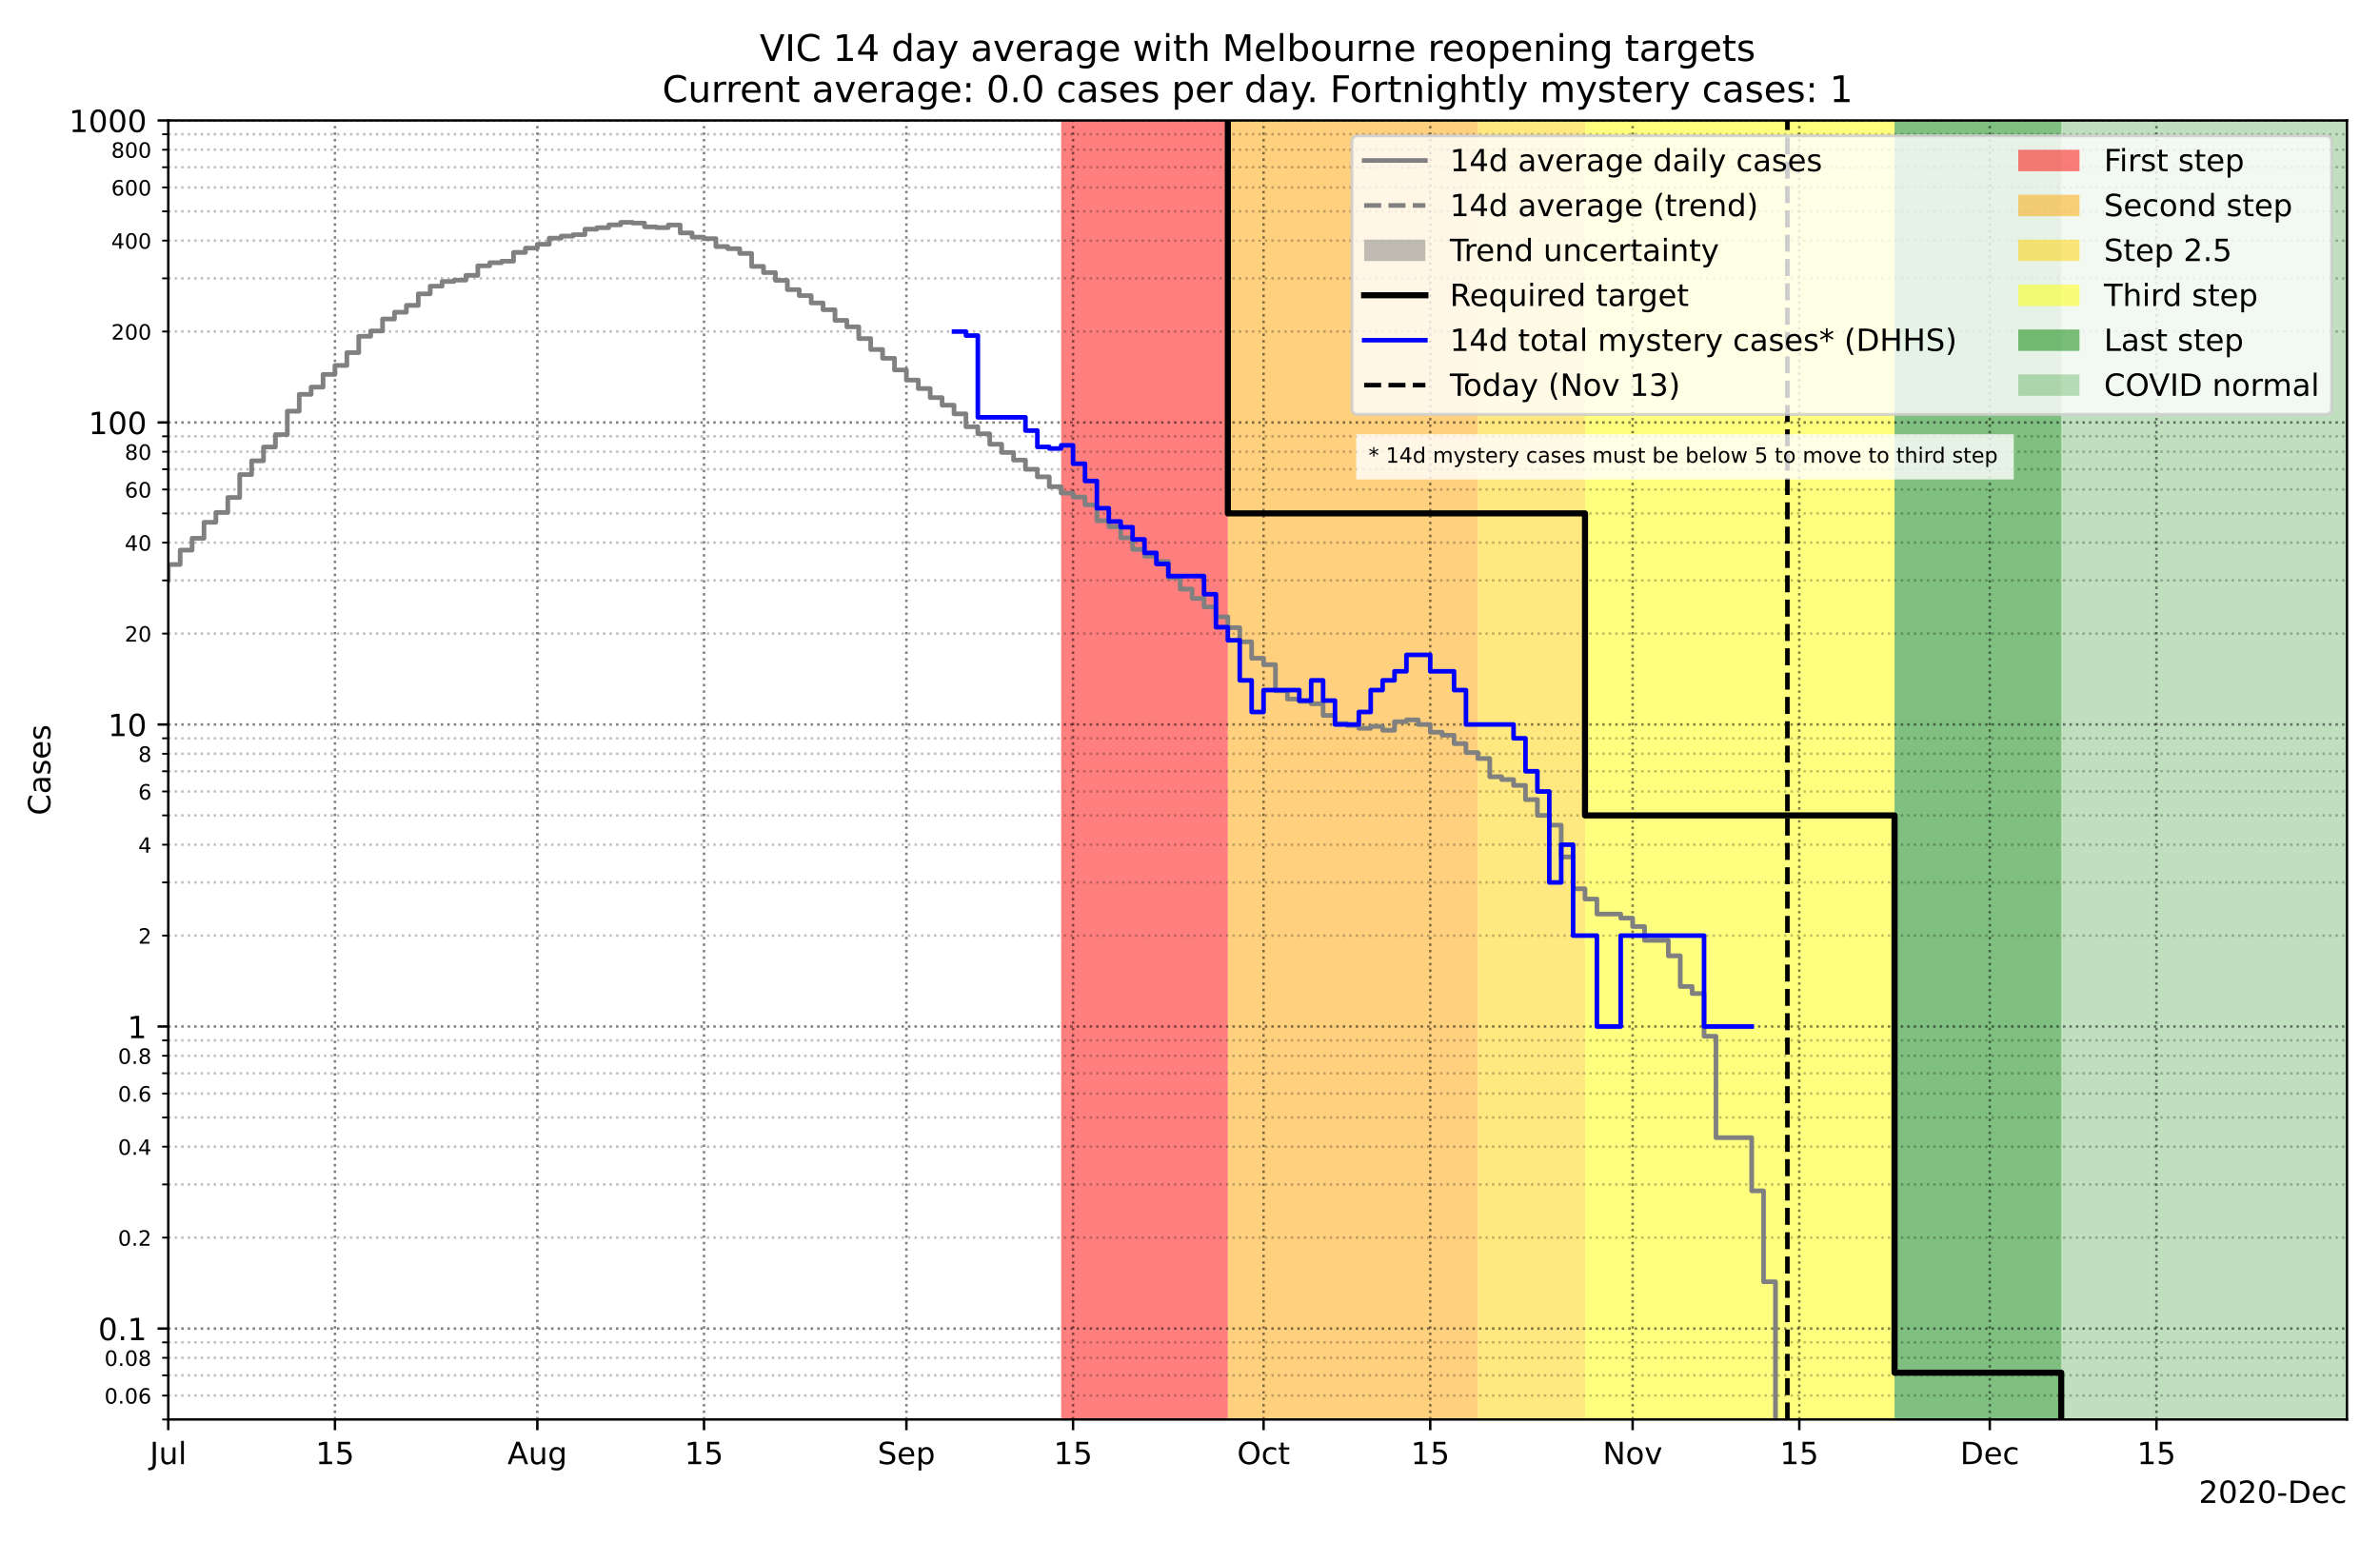 <?xml version="1.0" encoding="utf-8" standalone="no"?>
<!DOCTYPE svg PUBLIC "-//W3C//DTD SVG 1.1//EN"
  "http://www.w3.org/Graphics/SVG/1.1/DTD/svg11.dtd">
<!-- Created with matplotlib (https://matplotlib.org/) -->
<svg height="504pt" version="1.1" viewBox="0 0 777.6 504" width="777.6pt" xmlns="http://www.w3.org/2000/svg" xmlns:xlink="http://www.w3.org/1999/xlink">
 <defs>
  <style type="text/css">*{stroke-linecap:butt;stroke-linejoin:round;}</style>
 </defs>
 <g id="figure_1">
  <g id="patch_1">
   <path d="M 0 504 
L 777.6 504 
L 777.6 0 
L 0 0 
z
" style="fill:#ffffff;"/>
  </g>
  <g id="axes_1">
   <g id="patch_2">
    <path d="M 54.978 463.844 
L 766.8 463.844 
L 766.8 39.355 
L 54.978 39.355 
z
" style="fill:#ffffff;"/>
   </g>
   <g id="PolyCollection_1">
    <path clip-path="url(#p9a3695a9d1)" d="M 582.037 99029.996 
L 582.037 99029.996 
L 585.927 619.295 
L 585.927 524.32 
L 585.927 524.32 
L 582.037 99029.996 
z
" style="fill:#808080;fill-opacity:0.5;"/>
   </g>
   <g id="PolyCollection_2">
    <path clip-path="url(#p9a3695a9d1)" d="M 401.165 99029.996 
L 346.708 99029.996 
L 346.708 39.355 
L 401.165 39.355 
L 401.165 39.355 
L 401.165 99029.996 
z
" style="fill:#ff0000;fill-opacity:0.5;"/>
   </g>
   <g id="PolyCollection_3">
    <path clip-path="url(#p9a3695a9d1)" d="M 482.849 99029.996 
L 401.165 99029.996 
L 401.165 39.355 
L 482.849 39.355 
L 482.849 39.355 
L 482.849 99029.996 
z
" style="fill:#ffa500;fill-opacity:0.5;"/>
   </g>
   <g id="PolyCollection_4">
    <path clip-path="url(#p9a3695a9d1)" d="M 482.849 99029.996 
L 517.857 99029.996 
L 517.857 39.355 
L 482.849 39.355 
L 482.849 39.355 
L 482.849 99029.996 
z
" style="fill:#ffd200;fill-opacity:0.5;"/>
   </g>
   <g id="PolyCollection_5">
    <path clip-path="url(#p9a3695a9d1)" d="M 618.99 99029.996 
L 517.857 99029.996 
L 517.857 39.355 
L 618.99 39.355 
L 618.99 39.355 
L 618.99 99029.996 
z
" style="fill:#ffff00;fill-opacity:0.5;"/>
   </g>
   <g id="PolyCollection_6">
    <path clip-path="url(#p9a3695a9d1)" d="M 673.446 99029.996 
L 618.99 99029.996 
L 618.99 39.355 
L 673.446 39.355 
L 673.446 39.355 
L 673.446 99029.996 
z
" style="fill:#008000;fill-opacity:0.5;"/>
   </g>
   <g id="PolyCollection_7">
    <path clip-path="url(#p9a3695a9d1)" d="M 766.8 99029.996 
L 673.446 99029.996 
L 673.446 39.355 
L 766.8 39.355 
L 766.8 39.355 
L 766.8 99029.996 
z
" style="fill:#008000;fill-opacity:0.25;"/>
   </g>
   <g id="matplotlib.axis_1">
    <g id="xtick_1">
     <g id="line2d_1">
      <path clip-path="url(#p9a3695a9d1)" d="M 54.978 463.844 
L 54.978 39.355 
" style="fill:none;stroke:#000000;stroke-dasharray:0.8,1.32;stroke-dashoffset:0;stroke-opacity:0.5;stroke-width:0.8;"/>
     </g>
     <g id="line2d_2">
      <defs>
       <path d="M 0 0 
L 0 3.5 
" id="m148cbf0ce6" style="stroke:#000000;stroke-width:0.8;"/>
      </defs>
      <g>
       <use style="stroke:#000000;stroke-width:0.8;" x="54.978" xlink:href="#m148cbf0ce6" y="463.844"/>
      </g>
     </g>
     <g id="text_1">
      <!-- Jul -->
      <g transform="translate(48.945 478.442)scale(0.1 -0.1)">
       <defs>
        <path d="M 9.812 72.906 
L 19.672 72.906 
L 19.672 5.078 
Q 19.672 -8.109 14.672 -14.062 
Q 9.672 -20.016 -1.422 -20.016 
L -5.172 -20.016 
L -5.172 -11.719 
L -2.094 -11.719 
Q 4.438 -11.719 7.125 -8.047 
Q 9.812 -4.391 9.812 5.078 
z
" id="DejaVuSans-74"/>
        <path d="M 8.5 21.578 
L 8.5 54.688 
L 17.484 54.688 
L 17.484 21.922 
Q 17.484 14.156 20.5 10.266 
Q 23.531 6.391 29.594 6.391 
Q 36.859 6.391 41.078 11.031 
Q 45.312 15.672 45.312 23.688 
L 45.312 54.688 
L 54.297 54.688 
L 54.297 0 
L 45.312 0 
L 45.312 8.406 
Q 42.047 3.422 37.719 1 
Q 33.406 -1.422 27.688 -1.422 
Q 18.266 -1.422 13.375 4.438 
Q 8.5 10.297 8.5 21.578 
z
M 31.109 56 
z
" id="DejaVuSans-117"/>
        <path d="M 9.422 75.984 
L 18.406 75.984 
L 18.406 0 
L 9.422 0 
z
" id="DejaVuSans-108"/>
       </defs>
       <use xlink:href="#DejaVuSans-74"/>
       <use x="29.492" xlink:href="#DejaVuSans-117"/>
       <use x="92.871" xlink:href="#DejaVuSans-108"/>
      </g>
     </g>
    </g>
    <g id="xtick_2">
     <g id="line2d_3">
      <path clip-path="url(#p9a3695a9d1)" d="M 109.434 463.844 
L 109.434 39.355 
" style="fill:none;stroke:#000000;stroke-dasharray:0.8,1.32;stroke-dashoffset:0;stroke-opacity:0.5;stroke-width:0.8;"/>
     </g>
     <g id="line2d_4">
      <g>
       <use style="stroke:#000000;stroke-width:0.8;" x="109.434" xlink:href="#m148cbf0ce6" y="463.844"/>
      </g>
     </g>
     <g id="text_2">
      <!-- 15 -->
      <g transform="translate(103.072 478.442)scale(0.1 -0.1)">
       <defs>
        <path d="M 12.406 8.297 
L 28.516 8.297 
L 28.516 63.922 
L 10.984 60.406 
L 10.984 69.391 
L 28.422 72.906 
L 38.281 72.906 
L 38.281 8.297 
L 54.391 8.297 
L 54.391 0 
L 12.406 0 
z
" id="DejaVuSans-49"/>
        <path d="M 10.797 72.906 
L 49.516 72.906 
L 49.516 64.594 
L 19.828 64.594 
L 19.828 46.734 
Q 21.969 47.469 24.109 47.828 
Q 26.266 48.188 28.422 48.188 
Q 40.625 48.188 47.75 41.5 
Q 54.891 34.812 54.891 23.391 
Q 54.891 11.625 47.562 5.094 
Q 40.234 -1.422 26.906 -1.422 
Q 22.312 -1.422 17.547 -0.641 
Q 12.797 0.141 7.719 1.703 
L 7.719 11.625 
Q 12.109 9.234 16.797 8.062 
Q 21.484 6.891 26.703 6.891 
Q 35.156 6.891 40.078 11.328 
Q 45.016 15.766 45.016 23.391 
Q 45.016 31 40.078 35.438 
Q 35.156 39.891 26.703 39.891 
Q 22.75 39.891 18.812 39.016 
Q 14.891 38.141 10.797 36.281 
z
" id="DejaVuSans-53"/>
       </defs>
       <use xlink:href="#DejaVuSans-49"/>
       <use x="63.623" xlink:href="#DejaVuSans-53"/>
      </g>
     </g>
    </g>
    <g id="xtick_3">
     <g id="line2d_5">
      <path clip-path="url(#p9a3695a9d1)" d="M 175.56 463.844 
L 175.56 39.355 
" style="fill:none;stroke:#000000;stroke-dasharray:0.8,1.32;stroke-dashoffset:0;stroke-opacity:0.5;stroke-width:0.8;"/>
     </g>
     <g id="line2d_6">
      <g>
       <use style="stroke:#000000;stroke-width:0.8;" x="175.56" xlink:href="#m148cbf0ce6" y="463.844"/>
      </g>
     </g>
     <g id="text_3">
      <!-- Aug -->
      <g transform="translate(165.797 478.442)scale(0.1 -0.1)">
       <defs>
        <path d="M 34.188 63.188 
L 20.797 26.906 
L 47.609 26.906 
z
M 28.609 72.906 
L 39.797 72.906 
L 67.578 0 
L 57.328 0 
L 50.688 18.703 
L 17.828 18.703 
L 11.188 0 
L 0.781 0 
z
" id="DejaVuSans-65"/>
        <path d="M 45.406 27.984 
Q 45.406 37.75 41.375 43.109 
Q 37.359 48.484 30.078 48.484 
Q 22.859 48.484 18.828 43.109 
Q 14.797 37.75 14.797 27.984 
Q 14.797 18.266 18.828 12.891 
Q 22.859 7.516 30.078 7.516 
Q 37.359 7.516 41.375 12.891 
Q 45.406 18.266 45.406 27.984 
z
M 54.391 6.781 
Q 54.391 -7.172 48.188 -13.984 
Q 42 -20.797 29.203 -20.797 
Q 24.469 -20.797 20.266 -20.094 
Q 16.062 -19.391 12.109 -17.922 
L 12.109 -9.188 
Q 16.062 -11.328 19.922 -12.344 
Q 23.781 -13.375 27.781 -13.375 
Q 36.625 -13.375 41.016 -8.766 
Q 45.406 -4.156 45.406 5.172 
L 45.406 9.625 
Q 42.625 4.781 38.281 2.391 
Q 33.938 0 27.875 0 
Q 17.828 0 11.672 7.656 
Q 5.516 15.328 5.516 27.984 
Q 5.516 40.672 11.672 48.328 
Q 17.828 56 27.875 56 
Q 33.938 56 38.281 53.609 
Q 42.625 51.219 45.406 46.391 
L 45.406 54.688 
L 54.391 54.688 
z
" id="DejaVuSans-103"/>
       </defs>
       <use xlink:href="#DejaVuSans-65"/>
       <use x="68.408" xlink:href="#DejaVuSans-117"/>
       <use x="131.787" xlink:href="#DejaVuSans-103"/>
      </g>
     </g>
    </g>
    <g id="xtick_4">
     <g id="line2d_7">
      <path clip-path="url(#p9a3695a9d1)" d="M 230.016 463.844 
L 230.016 39.355 
" style="fill:none;stroke:#000000;stroke-dasharray:0.8,1.32;stroke-dashoffset:0;stroke-opacity:0.5;stroke-width:0.8;"/>
     </g>
     <g id="line2d_8">
      <g>
       <use style="stroke:#000000;stroke-width:0.8;" x="230.016" xlink:href="#m148cbf0ce6" y="463.844"/>
      </g>
     </g>
     <g id="text_4">
      <!-- 15 -->
      <g transform="translate(223.654 478.442)scale(0.1 -0.1)">
       <use xlink:href="#DejaVuSans-49"/>
       <use x="63.623" xlink:href="#DejaVuSans-53"/>
      </g>
     </g>
    </g>
    <g id="xtick_5">
     <g id="line2d_9">
      <path clip-path="url(#p9a3695a9d1)" d="M 296.142 463.844 
L 296.142 39.355 
" style="fill:none;stroke:#000000;stroke-dasharray:0.8,1.32;stroke-dashoffset:0;stroke-opacity:0.5;stroke-width:0.8;"/>
     </g>
     <g id="line2d_10">
      <g>
       <use style="stroke:#000000;stroke-width:0.8;" x="296.142" xlink:href="#m148cbf0ce6" y="463.844"/>
      </g>
     </g>
     <g id="text_5">
      <!-- Sep -->
      <g transform="translate(286.717 478.442)scale(0.1 -0.1)">
       <defs>
        <path d="M 53.516 70.516 
L 53.516 60.891 
Q 47.906 63.578 42.922 64.891 
Q 37.938 66.219 33.297 66.219 
Q 25.25 66.219 20.875 63.094 
Q 16.5 59.969 16.5 54.203 
Q 16.5 49.359 19.406 46.891 
Q 22.312 44.438 30.422 42.922 
L 36.375 41.703 
Q 47.406 39.594 52.656 34.297 
Q 57.906 29 57.906 20.125 
Q 57.906 9.516 50.797 4.047 
Q 43.703 -1.422 29.984 -1.422 
Q 24.812 -1.422 18.969 -0.25 
Q 13.141 0.922 6.891 3.219 
L 6.891 13.375 
Q 12.891 10.016 18.656 8.297 
Q 24.422 6.594 29.984 6.594 
Q 38.422 6.594 43.016 9.906 
Q 47.609 13.234 47.609 19.391 
Q 47.609 24.75 44.312 27.781 
Q 41.016 30.812 33.5 32.328 
L 27.484 33.5 
Q 16.453 35.688 11.516 40.375 
Q 6.594 45.062 6.594 53.422 
Q 6.594 63.094 13.406 68.656 
Q 20.219 74.219 32.172 74.219 
Q 37.312 74.219 42.625 73.281 
Q 47.953 72.359 53.516 70.516 
z
" id="DejaVuSans-83"/>
        <path d="M 56.203 29.594 
L 56.203 25.203 
L 14.891 25.203 
Q 15.484 15.922 20.484 11.062 
Q 25.484 6.203 34.422 6.203 
Q 39.594 6.203 44.453 7.469 
Q 49.312 8.734 54.109 11.281 
L 54.109 2.781 
Q 49.266 0.734 44.188 -0.344 
Q 39.109 -1.422 33.891 -1.422 
Q 20.797 -1.422 13.156 6.188 
Q 5.516 13.812 5.516 26.812 
Q 5.516 40.234 12.766 48.109 
Q 20.016 56 32.328 56 
Q 43.359 56 49.781 48.891 
Q 56.203 41.797 56.203 29.594 
z
M 47.219 32.234 
Q 47.125 39.594 43.094 43.984 
Q 39.062 48.391 32.422 48.391 
Q 24.906 48.391 20.391 44.141 
Q 15.875 39.891 15.188 32.172 
z
" id="DejaVuSans-101"/>
        <path d="M 18.109 8.203 
L 18.109 -20.797 
L 9.078 -20.797 
L 9.078 54.688 
L 18.109 54.688 
L 18.109 46.391 
Q 20.953 51.266 25.266 53.625 
Q 29.594 56 35.594 56 
Q 45.562 56 51.781 48.094 
Q 58.016 40.188 58.016 27.297 
Q 58.016 14.406 51.781 6.484 
Q 45.562 -1.422 35.594 -1.422 
Q 29.594 -1.422 25.266 0.953 
Q 20.953 3.328 18.109 8.203 
z
M 48.688 27.297 
Q 48.688 37.203 44.609 42.844 
Q 40.531 48.484 33.406 48.484 
Q 26.266 48.484 22.188 42.844 
Q 18.109 37.203 18.109 27.297 
Q 18.109 17.391 22.188 11.75 
Q 26.266 6.109 33.406 6.109 
Q 40.531 6.109 44.609 11.75 
Q 48.688 17.391 48.688 27.297 
z
" id="DejaVuSans-112"/>
       </defs>
       <use xlink:href="#DejaVuSans-83"/>
       <use x="63.477" xlink:href="#DejaVuSans-101"/>
       <use x="125" xlink:href="#DejaVuSans-112"/>
      </g>
     </g>
    </g>
    <g id="xtick_6">
     <g id="line2d_11">
      <path clip-path="url(#p9a3695a9d1)" d="M 350.598 463.844 
L 350.598 39.355 
" style="fill:none;stroke:#000000;stroke-dasharray:0.8,1.32;stroke-dashoffset:0;stroke-opacity:0.5;stroke-width:0.8;"/>
     </g>
     <g id="line2d_12">
      <g>
       <use style="stroke:#000000;stroke-width:0.8;" x="350.598" xlink:href="#m148cbf0ce6" y="463.844"/>
      </g>
     </g>
     <g id="text_6">
      <!-- 15 -->
      <g transform="translate(344.236 478.442)scale(0.1 -0.1)">
       <use xlink:href="#DejaVuSans-49"/>
       <use x="63.623" xlink:href="#DejaVuSans-53"/>
      </g>
     </g>
    </g>
    <g id="xtick_7">
     <g id="line2d_13">
      <path clip-path="url(#p9a3695a9d1)" d="M 412.834 463.844 
L 412.834 39.355 
" style="fill:none;stroke:#000000;stroke-dasharray:0.8,1.32;stroke-dashoffset:0;stroke-opacity:0.5;stroke-width:0.8;"/>
     </g>
     <g id="line2d_14">
      <g>
       <use style="stroke:#000000;stroke-width:0.8;" x="412.834" xlink:href="#m148cbf0ce6" y="463.844"/>
      </g>
     </g>
     <g id="text_7">
      <!-- Oct -->
      <g transform="translate(404.189 478.442)scale(0.1 -0.1)">
       <defs>
        <path d="M 39.406 66.219 
Q 28.656 66.219 22.328 58.203 
Q 16.016 50.203 16.016 36.375 
Q 16.016 22.609 22.328 14.594 
Q 28.656 6.594 39.406 6.594 
Q 50.141 6.594 56.422 14.594 
Q 62.703 22.609 62.703 36.375 
Q 62.703 50.203 56.422 58.203 
Q 50.141 66.219 39.406 66.219 
z
M 39.406 74.219 
Q 54.734 74.219 63.906 63.938 
Q 73.094 53.656 73.094 36.375 
Q 73.094 19.141 63.906 8.859 
Q 54.734 -1.422 39.406 -1.422 
Q 24.031 -1.422 14.812 8.828 
Q 5.609 19.094 5.609 36.375 
Q 5.609 53.656 14.812 63.938 
Q 24.031 74.219 39.406 74.219 
z
" id="DejaVuSans-79"/>
        <path d="M 48.781 52.594 
L 48.781 44.188 
Q 44.969 46.297 41.141 47.344 
Q 37.312 48.391 33.406 48.391 
Q 24.656 48.391 19.812 42.844 
Q 14.984 37.312 14.984 27.297 
Q 14.984 17.281 19.812 11.734 
Q 24.656 6.203 33.406 6.203 
Q 37.312 6.203 41.141 7.25 
Q 44.969 8.297 48.781 10.406 
L 48.781 2.094 
Q 45.016 0.344 40.984 -0.531 
Q 36.969 -1.422 32.422 -1.422 
Q 20.062 -1.422 12.781 6.344 
Q 5.516 14.109 5.516 27.297 
Q 5.516 40.672 12.859 48.328 
Q 20.219 56 33.016 56 
Q 37.156 56 41.109 55.141 
Q 45.062 54.297 48.781 52.594 
z
" id="DejaVuSans-99"/>
        <path d="M 18.312 70.219 
L 18.312 54.688 
L 36.812 54.688 
L 36.812 47.703 
L 18.312 47.703 
L 18.312 18.016 
Q 18.312 11.328 20.141 9.422 
Q 21.969 7.516 27.594 7.516 
L 36.812 7.516 
L 36.812 0 
L 27.594 0 
Q 17.188 0 13.234 3.875 
Q 9.281 7.766 9.281 18.016 
L 9.281 47.703 
L 2.688 47.703 
L 2.688 54.688 
L 9.281 54.688 
L 9.281 70.219 
z
" id="DejaVuSans-116"/>
       </defs>
       <use xlink:href="#DejaVuSans-79"/>
       <use x="78.711" xlink:href="#DejaVuSans-99"/>
       <use x="133.691" xlink:href="#DejaVuSans-116"/>
      </g>
     </g>
    </g>
    <g id="xtick_8">
     <g id="line2d_15">
      <path clip-path="url(#p9a3695a9d1)" d="M 467.29 463.844 
L 467.29 39.355 
" style="fill:none;stroke:#000000;stroke-dasharray:0.8,1.32;stroke-dashoffset:0;stroke-opacity:0.5;stroke-width:0.8;"/>
     </g>
     <g id="line2d_16">
      <g>
       <use style="stroke:#000000;stroke-width:0.8;" x="467.29" xlink:href="#m148cbf0ce6" y="463.844"/>
      </g>
     </g>
     <g id="text_8">
      <!-- 15 -->
      <g transform="translate(460.928 478.442)scale(0.1 -0.1)">
       <use xlink:href="#DejaVuSans-49"/>
       <use x="63.623" xlink:href="#DejaVuSans-53"/>
      </g>
     </g>
    </g>
    <g id="xtick_9">
     <g id="line2d_17">
      <path clip-path="url(#p9a3695a9d1)" d="M 533.416 463.844 
L 533.416 39.355 
" style="fill:none;stroke:#000000;stroke-dasharray:0.8,1.32;stroke-dashoffset:0;stroke-opacity:0.5;stroke-width:0.8;"/>
     </g>
     <g id="line2d_18">
      <g>
       <use style="stroke:#000000;stroke-width:0.8;" x="533.416" xlink:href="#m148cbf0ce6" y="463.844"/>
      </g>
     </g>
     <g id="text_9">
      <!-- Nov -->
      <g transform="translate(523.656 478.442)scale(0.1 -0.1)">
       <defs>
        <path d="M 9.812 72.906 
L 23.094 72.906 
L 55.422 11.922 
L 55.422 72.906 
L 64.984 72.906 
L 64.984 0 
L 51.703 0 
L 19.391 60.984 
L 19.391 0 
L 9.812 0 
z
" id="DejaVuSans-78"/>
        <path d="M 30.609 48.391 
Q 23.391 48.391 19.188 42.75 
Q 14.984 37.109 14.984 27.297 
Q 14.984 17.484 19.156 11.844 
Q 23.344 6.203 30.609 6.203 
Q 37.797 6.203 41.984 11.859 
Q 46.188 17.531 46.188 27.297 
Q 46.188 37.016 41.984 42.703 
Q 37.797 48.391 30.609 48.391 
z
M 30.609 56 
Q 42.328 56 49.016 48.375 
Q 55.719 40.766 55.719 27.297 
Q 55.719 13.875 49.016 6.219 
Q 42.328 -1.422 30.609 -1.422 
Q 18.844 -1.422 12.172 6.219 
Q 5.516 13.875 5.516 27.297 
Q 5.516 40.766 12.172 48.375 
Q 18.844 56 30.609 56 
z
" id="DejaVuSans-111"/>
        <path d="M 2.984 54.688 
L 12.5 54.688 
L 29.594 8.797 
L 46.688 54.688 
L 56.203 54.688 
L 35.688 0 
L 23.484 0 
z
" id="DejaVuSans-118"/>
       </defs>
       <use xlink:href="#DejaVuSans-78"/>
       <use x="74.805" xlink:href="#DejaVuSans-111"/>
       <use x="135.986" xlink:href="#DejaVuSans-118"/>
      </g>
     </g>
    </g>
    <g id="xtick_10">
     <g id="line2d_19">
      <path clip-path="url(#p9a3695a9d1)" d="M 587.872 463.844 
L 587.872 39.355 
" style="fill:none;stroke:#000000;stroke-dasharray:0.8,1.32;stroke-dashoffset:0;stroke-opacity:0.5;stroke-width:0.8;"/>
     </g>
     <g id="line2d_20">
      <g>
       <use style="stroke:#000000;stroke-width:0.8;" x="587.872" xlink:href="#m148cbf0ce6" y="463.844"/>
      </g>
     </g>
     <g id="text_10">
      <!-- 15 -->
      <g transform="translate(581.51 478.442)scale(0.1 -0.1)">
       <use xlink:href="#DejaVuSans-49"/>
       <use x="63.623" xlink:href="#DejaVuSans-53"/>
      </g>
     </g>
    </g>
    <g id="xtick_11">
     <g id="line2d_21">
      <path clip-path="url(#p9a3695a9d1)" d="M 650.108 463.844 
L 650.108 39.355 
" style="fill:none;stroke:#000000;stroke-dasharray:0.8,1.32;stroke-dashoffset:0;stroke-opacity:0.5;stroke-width:0.8;"/>
     </g>
     <g id="line2d_22">
      <g>
       <use style="stroke:#000000;stroke-width:0.8;" x="650.108" xlink:href="#m148cbf0ce6" y="463.844"/>
      </g>
     </g>
     <g id="text_11">
      <!-- Dec -->
      <g transform="translate(640.432 478.442)scale(0.1 -0.1)">
       <defs>
        <path d="M 19.672 64.797 
L 19.672 8.109 
L 31.594 8.109 
Q 46.688 8.109 53.688 14.938 
Q 60.688 21.781 60.688 36.531 
Q 60.688 51.172 53.688 57.984 
Q 46.688 64.797 31.594 64.797 
z
M 9.812 72.906 
L 30.078 72.906 
Q 51.266 72.906 61.172 64.094 
Q 71.094 55.281 71.094 36.531 
Q 71.094 17.672 61.125 8.828 
Q 51.172 0 30.078 0 
L 9.812 0 
z
" id="DejaVuSans-68"/>
       </defs>
       <use xlink:href="#DejaVuSans-68"/>
       <use x="77.002" xlink:href="#DejaVuSans-101"/>
       <use x="138.525" xlink:href="#DejaVuSans-99"/>
      </g>
     </g>
    </g>
    <g id="xtick_12">
     <g id="line2d_23">
      <path clip-path="url(#p9a3695a9d1)" d="M 704.564 463.844 
L 704.564 39.355 
" style="fill:none;stroke:#000000;stroke-dasharray:0.8,1.32;stroke-dashoffset:0;stroke-opacity:0.5;stroke-width:0.8;"/>
     </g>
     <g id="line2d_24">
      <g>
       <use style="stroke:#000000;stroke-width:0.8;" x="704.564" xlink:href="#m148cbf0ce6" y="463.844"/>
      </g>
     </g>
     <g id="text_12">
      <!-- 15 -->
      <g transform="translate(698.202 478.442)scale(0.1 -0.1)">
       <use xlink:href="#DejaVuSans-49"/>
       <use x="63.623" xlink:href="#DejaVuSans-53"/>
      </g>
     </g>
    </g>
    <g id="text_13">
     <!-- 2020-Dec -->
     <g transform="translate(718.391 491.12)scale(0.1 -0.1)">
      <defs>
       <path d="M 19.188 8.297 
L 53.609 8.297 
L 53.609 0 
L 7.328 0 
L 7.328 8.297 
Q 12.938 14.109 22.625 23.891 
Q 32.328 33.688 34.812 36.531 
Q 39.547 41.844 41.422 45.531 
Q 43.312 49.219 43.312 52.781 
Q 43.312 58.594 39.234 62.25 
Q 35.156 65.922 28.609 65.922 
Q 23.969 65.922 18.812 64.312 
Q 13.672 62.703 7.812 59.422 
L 7.812 69.391 
Q 13.766 71.781 18.938 73 
Q 24.125 74.219 28.422 74.219 
Q 39.75 74.219 46.484 68.547 
Q 53.219 62.891 53.219 53.422 
Q 53.219 48.922 51.531 44.891 
Q 49.859 40.875 45.406 35.406 
Q 44.188 33.984 37.641 27.219 
Q 31.109 20.453 19.188 8.297 
z
" id="DejaVuSans-50"/>
       <path d="M 31.781 66.406 
Q 24.172 66.406 20.328 58.906 
Q 16.5 51.422 16.5 36.375 
Q 16.5 21.391 20.328 13.891 
Q 24.172 6.391 31.781 6.391 
Q 39.453 6.391 43.281 13.891 
Q 47.125 21.391 47.125 36.375 
Q 47.125 51.422 43.281 58.906 
Q 39.453 66.406 31.781 66.406 
z
M 31.781 74.219 
Q 44.047 74.219 50.516 64.516 
Q 56.984 54.828 56.984 36.375 
Q 56.984 17.969 50.516 8.266 
Q 44.047 -1.422 31.781 -1.422 
Q 19.531 -1.422 13.062 8.266 
Q 6.594 17.969 6.594 36.375 
Q 6.594 54.828 13.062 64.516 
Q 19.531 74.219 31.781 74.219 
z
" id="DejaVuSans-48"/>
       <path d="M 4.891 31.391 
L 31.203 31.391 
L 31.203 23.391 
L 4.891 23.391 
z
" id="DejaVuSans-45"/>
      </defs>
      <use xlink:href="#DejaVuSans-50"/>
      <use x="63.623" xlink:href="#DejaVuSans-48"/>
      <use x="127.246" xlink:href="#DejaVuSans-50"/>
      <use x="190.869" xlink:href="#DejaVuSans-48"/>
      <use x="254.492" xlink:href="#DejaVuSans-45"/>
      <use x="290.576" xlink:href="#DejaVuSans-68"/>
      <use x="367.578" xlink:href="#DejaVuSans-101"/>
      <use x="429.102" xlink:href="#DejaVuSans-99"/>
     </g>
    </g>
   </g>
   <g id="matplotlib.axis_2">
    <g id="ytick_1">
     <g id="line2d_25">
      <path clip-path="url(#p9a3695a9d1)" d="M 54.978 434.134 
L 766.8 434.134 
" style="fill:none;stroke:#000000;stroke-dasharray:0.8,1.32;stroke-dashoffset:0;stroke-opacity:0.5;stroke-width:0.8;"/>
     </g>
     <g id="line2d_26">
      <defs>
       <path d="M 0 0 
L -3.5 0 
" id="m1444f7b474" style="stroke:#000000;stroke-width:0.8;"/>
      </defs>
      <g>
       <use style="stroke:#000000;stroke-width:0.8;" x="54.978" xlink:href="#m1444f7b474" y="434.134"/>
      </g>
     </g>
     <g id="text_14">
      <!-- 0.1 -->
      <g transform="translate(32.075 437.933)scale(0.1 -0.1)">
       <defs>
        <path d="M 10.688 12.406 
L 21 12.406 
L 21 0 
L 10.688 0 
z
" id="DejaVuSans-46"/>
       </defs>
       <use xlink:href="#DejaVuSans-48"/>
       <use x="63.623" xlink:href="#DejaVuSans-46"/>
       <use x="95.41" xlink:href="#DejaVuSans-49"/>
      </g>
     </g>
    </g>
    <g id="ytick_2">
     <g id="line2d_27">
      <path clip-path="url(#p9a3695a9d1)" d="M 54.978 335.439 
L 766.8 335.439 
" style="fill:none;stroke:#000000;stroke-dasharray:0.8,1.32;stroke-dashoffset:0;stroke-opacity:0.5;stroke-width:0.8;"/>
     </g>
     <g id="line2d_28">
      <g>
       <use style="stroke:#000000;stroke-width:0.8;" x="54.978" xlink:href="#m1444f7b474" y="335.439"/>
      </g>
     </g>
     <g id="text_15">
      <!-- 1 -->
      <g transform="translate(41.616 339.238)scale(0.1 -0.1)">
       <use xlink:href="#DejaVuSans-49"/>
      </g>
     </g>
    </g>
    <g id="ytick_3">
     <g id="line2d_29">
      <path clip-path="url(#p9a3695a9d1)" d="M 54.978 236.745 
L 766.8 236.745 
" style="fill:none;stroke:#000000;stroke-dasharray:0.8,1.32;stroke-dashoffset:0;stroke-opacity:0.5;stroke-width:0.8;"/>
     </g>
     <g id="line2d_30">
      <g>
       <use style="stroke:#000000;stroke-width:0.8;" x="54.978" xlink:href="#m1444f7b474" y="236.745"/>
      </g>
     </g>
     <g id="text_16">
      <!-- 10 -->
      <g transform="translate(35.253 240.544)scale(0.1 -0.1)">
       <use xlink:href="#DejaVuSans-49"/>
       <use x="63.623" xlink:href="#DejaVuSans-48"/>
      </g>
     </g>
    </g>
    <g id="ytick_4">
     <g id="line2d_31">
      <path clip-path="url(#p9a3695a9d1)" d="M 54.978 138.05 
L 766.8 138.05 
" style="fill:none;stroke:#000000;stroke-dasharray:0.8,1.32;stroke-dashoffset:0;stroke-opacity:0.5;stroke-width:0.8;"/>
     </g>
     <g id="line2d_32">
      <g>
       <use style="stroke:#000000;stroke-width:0.8;" x="54.978" xlink:href="#m1444f7b474" y="138.05"/>
      </g>
     </g>
     <g id="text_17">
      <!-- 100 -->
      <g transform="translate(28.891 141.849)scale(0.1 -0.1)">
       <use xlink:href="#DejaVuSans-49"/>
       <use x="63.623" xlink:href="#DejaVuSans-48"/>
       <use x="127.246" xlink:href="#DejaVuSans-48"/>
      </g>
     </g>
    </g>
    <g id="ytick_5">
     <g id="line2d_33">
      <path clip-path="url(#p9a3695a9d1)" d="M 54.978 39.355 
L 766.8 39.355 
" style="fill:none;stroke:#000000;stroke-dasharray:0.8,1.32;stroke-dashoffset:0;stroke-opacity:0.5;stroke-width:0.8;"/>
     </g>
     <g id="line2d_34">
      <g>
       <use style="stroke:#000000;stroke-width:0.8;" x="54.978" xlink:href="#m1444f7b474" y="39.355"/>
      </g>
     </g>
     <g id="text_18">
      <!-- 1000 -->
      <g transform="translate(22.528 43.155)scale(0.1 -0.1)">
       <use xlink:href="#DejaVuSans-49"/>
       <use x="63.623" xlink:href="#DejaVuSans-48"/>
       <use x="127.246" xlink:href="#DejaVuSans-48"/>
       <use x="190.869" xlink:href="#DejaVuSans-48"/>
      </g>
     </g>
    </g>
    <g id="ytick_6">
     <g id="line2d_35">
      <path clip-path="url(#p9a3695a9d1)" d="M 54.978 463.844 
L 766.8 463.844 
" style="fill:none;stroke:#000000;stroke-dasharray:0.8,1.32;stroke-dashoffset:0;stroke-opacity:0.25;stroke-width:0.8;"/>
     </g>
     <g id="line2d_36">
      <defs>
       <path d="M 0 0 
L -2 0 
" id="m15b9a66ed3" style="stroke:#000000;stroke-width:0.6;"/>
      </defs>
      <g>
       <use style="stroke:#000000;stroke-width:0.6;" x="54.978" xlink:href="#m15b9a66ed3" y="463.844"/>
      </g>
     </g>
    </g>
    <g id="ytick_7">
     <g id="line2d_37">
      <path clip-path="url(#p9a3695a9d1)" d="M 54.978 456.029 
L 766.8 456.029 
" style="fill:none;stroke:#000000;stroke-dasharray:0.8,1.32;stroke-dashoffset:0;stroke-opacity:0.25;stroke-width:0.8;"/>
     </g>
     <g id="line2d_38">
      <g>
       <use style="stroke:#000000;stroke-width:0.6;" x="54.978" xlink:href="#m15b9a66ed3" y="456.029"/>
      </g>
     </g>
     <g id="text_19">
      <!-- 0.06 -->
      <g transform="translate(34.126 458.666)scale(0.069 -0.069)">
       <defs>
        <path d="M 33.016 40.375 
Q 26.375 40.375 22.484 35.828 
Q 18.609 31.297 18.609 23.391 
Q 18.609 15.531 22.484 10.953 
Q 26.375 6.391 33.016 6.391 
Q 39.656 6.391 43.531 10.953 
Q 47.406 15.531 47.406 23.391 
Q 47.406 31.297 43.531 35.828 
Q 39.656 40.375 33.016 40.375 
z
M 52.594 71.297 
L 52.594 62.312 
Q 48.875 64.062 45.094 64.984 
Q 41.312 65.922 37.594 65.922 
Q 27.828 65.922 22.672 59.328 
Q 17.531 52.734 16.797 39.406 
Q 19.672 43.656 24.016 45.922 
Q 28.375 48.188 33.594 48.188 
Q 44.578 48.188 50.953 41.516 
Q 57.328 34.859 57.328 23.391 
Q 57.328 12.156 50.688 5.359 
Q 44.047 -1.422 33.016 -1.422 
Q 20.359 -1.422 13.672 8.266 
Q 6.984 17.969 6.984 36.375 
Q 6.984 53.656 15.188 63.938 
Q 23.391 74.219 37.203 74.219 
Q 40.922 74.219 44.703 73.484 
Q 48.484 72.75 52.594 71.297 
z
" id="DejaVuSans-54"/>
       </defs>
       <use xlink:href="#DejaVuSans-48"/>
       <use x="63.623" xlink:href="#DejaVuSans-46"/>
       <use x="95.41" xlink:href="#DejaVuSans-48"/>
       <use x="159.033" xlink:href="#DejaVuSans-54"/>
      </g>
     </g>
    </g>
    <g id="ytick_8">
     <g id="line2d_39">
      <path clip-path="url(#p9a3695a9d1)" d="M 54.978 449.422 
L 766.8 449.422 
" style="fill:none;stroke:#000000;stroke-dasharray:0.8,1.32;stroke-dashoffset:0;stroke-opacity:0.25;stroke-width:0.8;"/>
     </g>
     <g id="line2d_40">
      <g>
       <use style="stroke:#000000;stroke-width:0.6;" x="54.978" xlink:href="#m15b9a66ed3" y="449.422"/>
      </g>
     </g>
    </g>
    <g id="ytick_9">
     <g id="line2d_41">
      <path clip-path="url(#p9a3695a9d1)" d="M 54.978 443.698 
L 766.8 443.698 
" style="fill:none;stroke:#000000;stroke-dasharray:0.8,1.32;stroke-dashoffset:0;stroke-opacity:0.25;stroke-width:0.8;"/>
     </g>
     <g id="line2d_42">
      <g>
       <use style="stroke:#000000;stroke-width:0.6;" x="54.978" xlink:href="#m15b9a66ed3" y="443.698"/>
      </g>
     </g>
     <g id="text_20">
      <!-- 0.08 -->
      <g transform="translate(34.126 446.335)scale(0.069 -0.069)">
       <defs>
        <path d="M 31.781 34.625 
Q 24.75 34.625 20.719 30.859 
Q 16.703 27.094 16.703 20.516 
Q 16.703 13.922 20.719 10.156 
Q 24.75 6.391 31.781 6.391 
Q 38.812 6.391 42.859 10.172 
Q 46.922 13.969 46.922 20.516 
Q 46.922 27.094 42.891 30.859 
Q 38.875 34.625 31.781 34.625 
z
M 21.922 38.812 
Q 15.578 40.375 12.031 44.719 
Q 8.5 49.078 8.5 55.328 
Q 8.5 64.062 14.719 69.141 
Q 20.953 74.219 31.781 74.219 
Q 42.672 74.219 48.875 69.141 
Q 55.078 64.062 55.078 55.328 
Q 55.078 49.078 51.531 44.719 
Q 48 40.375 41.703 38.812 
Q 48.828 37.156 52.797 32.312 
Q 56.781 27.484 56.781 20.516 
Q 56.781 9.906 50.312 4.234 
Q 43.844 -1.422 31.781 -1.422 
Q 19.734 -1.422 13.25 4.234 
Q 6.781 9.906 6.781 20.516 
Q 6.781 27.484 10.781 32.312 
Q 14.797 37.156 21.922 38.812 
z
M 18.312 54.391 
Q 18.312 48.734 21.844 45.562 
Q 25.391 42.391 31.781 42.391 
Q 38.141 42.391 41.719 45.562 
Q 45.312 48.734 45.312 54.391 
Q 45.312 60.062 41.719 63.234 
Q 38.141 66.406 31.781 66.406 
Q 25.391 66.406 21.844 63.234 
Q 18.312 60.062 18.312 54.391 
z
" id="DejaVuSans-56"/>
       </defs>
       <use xlink:href="#DejaVuSans-48"/>
       <use x="63.623" xlink:href="#DejaVuSans-46"/>
       <use x="95.41" xlink:href="#DejaVuSans-48"/>
       <use x="159.033" xlink:href="#DejaVuSans-56"/>
      </g>
     </g>
    </g>
    <g id="ytick_10">
     <g id="line2d_43">
      <path clip-path="url(#p9a3695a9d1)" d="M 54.978 438.65 
L 766.8 438.65 
" style="fill:none;stroke:#000000;stroke-dasharray:0.8,1.32;stroke-dashoffset:0;stroke-opacity:0.25;stroke-width:0.8;"/>
     </g>
     <g id="line2d_44">
      <g>
       <use style="stroke:#000000;stroke-width:0.6;" x="54.978" xlink:href="#m15b9a66ed3" y="438.65"/>
      </g>
     </g>
    </g>
    <g id="ytick_11">
     <g id="line2d_45">
      <path clip-path="url(#p9a3695a9d1)" d="M 54.978 404.424 
L 766.8 404.424 
" style="fill:none;stroke:#000000;stroke-dasharray:0.8,1.32;stroke-dashoffset:0;stroke-opacity:0.25;stroke-width:0.8;"/>
     </g>
     <g id="line2d_46">
      <g>
       <use style="stroke:#000000;stroke-width:0.6;" x="54.978" xlink:href="#m15b9a66ed3" y="404.424"/>
      </g>
     </g>
     <g id="text_21">
      <!-- 0.2 -->
      <g transform="translate(38.541 407.06)scale(0.069 -0.069)">
       <use xlink:href="#DejaVuSans-48"/>
       <use x="63.623" xlink:href="#DejaVuSans-46"/>
       <use x="95.41" xlink:href="#DejaVuSans-50"/>
      </g>
     </g>
    </g>
    <g id="ytick_12">
     <g id="line2d_47">
      <path clip-path="url(#p9a3695a9d1)" d="M 54.978 387.044 
L 766.8 387.044 
" style="fill:none;stroke:#000000;stroke-dasharray:0.8,1.32;stroke-dashoffset:0;stroke-opacity:0.25;stroke-width:0.8;"/>
     </g>
     <g id="line2d_48">
      <g>
       <use style="stroke:#000000;stroke-width:0.6;" x="54.978" xlink:href="#m15b9a66ed3" y="387.044"/>
      </g>
     </g>
    </g>
    <g id="ytick_13">
     <g id="line2d_49">
      <path clip-path="url(#p9a3695a9d1)" d="M 54.978 374.714 
L 766.8 374.714 
" style="fill:none;stroke:#000000;stroke-dasharray:0.8,1.32;stroke-dashoffset:0;stroke-opacity:0.25;stroke-width:0.8;"/>
     </g>
     <g id="line2d_50">
      <g>
       <use style="stroke:#000000;stroke-width:0.6;" x="54.978" xlink:href="#m15b9a66ed3" y="374.714"/>
      </g>
     </g>
     <g id="text_22">
      <!-- 0.4 -->
      <g transform="translate(38.541 377.35)scale(0.069 -0.069)">
       <defs>
        <path d="M 37.797 64.312 
L 12.891 25.391 
L 37.797 25.391 
z
M 35.203 72.906 
L 47.609 72.906 
L 47.609 25.391 
L 58.016 25.391 
L 58.016 17.188 
L 47.609 17.188 
L 47.609 0 
L 37.797 0 
L 37.797 17.188 
L 4.891 17.188 
L 4.891 26.703 
z
" id="DejaVuSans-52"/>
       </defs>
       <use xlink:href="#DejaVuSans-48"/>
       <use x="63.623" xlink:href="#DejaVuSans-46"/>
       <use x="95.41" xlink:href="#DejaVuSans-52"/>
      </g>
     </g>
    </g>
    <g id="ytick_14">
     <g id="line2d_51">
      <path clip-path="url(#p9a3695a9d1)" d="M 54.978 365.149 
L 766.8 365.149 
" style="fill:none;stroke:#000000;stroke-dasharray:0.8,1.32;stroke-dashoffset:0;stroke-opacity:0.25;stroke-width:0.8;"/>
     </g>
     <g id="line2d_52">
      <g>
       <use style="stroke:#000000;stroke-width:0.6;" x="54.978" xlink:href="#m15b9a66ed3" y="365.149"/>
      </g>
     </g>
    </g>
    <g id="ytick_15">
     <g id="line2d_53">
      <path clip-path="url(#p9a3695a9d1)" d="M 54.978 357.334 
L 766.8 357.334 
" style="fill:none;stroke:#000000;stroke-dasharray:0.8,1.32;stroke-dashoffset:0;stroke-opacity:0.25;stroke-width:0.8;"/>
     </g>
     <g id="line2d_54">
      <g>
       <use style="stroke:#000000;stroke-width:0.6;" x="54.978" xlink:href="#m15b9a66ed3" y="357.334"/>
      </g>
     </g>
     <g id="text_23">
      <!-- 0.6 -->
      <g transform="translate(38.541 359.971)scale(0.069 -0.069)">
       <use xlink:href="#DejaVuSans-48"/>
       <use x="63.623" xlink:href="#DejaVuSans-46"/>
       <use x="95.41" xlink:href="#DejaVuSans-54"/>
      </g>
     </g>
    </g>
    <g id="ytick_16">
     <g id="line2d_55">
      <path clip-path="url(#p9a3695a9d1)" d="M 54.978 350.727 
L 766.8 350.727 
" style="fill:none;stroke:#000000;stroke-dasharray:0.8,1.32;stroke-dashoffset:0;stroke-opacity:0.25;stroke-width:0.8;"/>
     </g>
     <g id="line2d_56">
      <g>
       <use style="stroke:#000000;stroke-width:0.6;" x="54.978" xlink:href="#m15b9a66ed3" y="350.727"/>
      </g>
     </g>
    </g>
    <g id="ytick_17">
     <g id="line2d_57">
      <path clip-path="url(#p9a3695a9d1)" d="M 54.978 345.004 
L 766.8 345.004 
" style="fill:none;stroke:#000000;stroke-dasharray:0.8,1.32;stroke-dashoffset:0;stroke-opacity:0.25;stroke-width:0.8;"/>
     </g>
     <g id="line2d_58">
      <g>
       <use style="stroke:#000000;stroke-width:0.6;" x="54.978" xlink:href="#m15b9a66ed3" y="345.004"/>
      </g>
     </g>
     <g id="text_24">
      <!-- 0.8 -->
      <g transform="translate(38.541 347.64)scale(0.069 -0.069)">
       <use xlink:href="#DejaVuSans-48"/>
       <use x="63.623" xlink:href="#DejaVuSans-46"/>
       <use x="95.41" xlink:href="#DejaVuSans-56"/>
      </g>
     </g>
    </g>
    <g id="ytick_18">
     <g id="line2d_59">
      <path clip-path="url(#p9a3695a9d1)" d="M 54.978 339.955 
L 766.8 339.955 
" style="fill:none;stroke:#000000;stroke-dasharray:0.8,1.32;stroke-dashoffset:0;stroke-opacity:0.25;stroke-width:0.8;"/>
     </g>
     <g id="line2d_60">
      <g>
       <use style="stroke:#000000;stroke-width:0.6;" x="54.978" xlink:href="#m15b9a66ed3" y="339.955"/>
      </g>
     </g>
    </g>
    <g id="ytick_19">
     <g id="line2d_61">
      <path clip-path="url(#p9a3695a9d1)" d="M 54.978 305.729 
L 766.8 305.729 
" style="fill:none;stroke:#000000;stroke-dasharray:0.8,1.32;stroke-dashoffset:0;stroke-opacity:0.25;stroke-width:0.8;"/>
     </g>
     <g id="line2d_62">
      <g>
       <use style="stroke:#000000;stroke-width:0.6;" x="54.978" xlink:href="#m15b9a66ed3" y="305.729"/>
      </g>
     </g>
     <g id="text_25">
      <!-- 2 -->
      <g transform="translate(45.163 308.366)scale(0.069 -0.069)">
       <use xlink:href="#DejaVuSans-50"/>
      </g>
     </g>
    </g>
    <g id="ytick_20">
     <g id="line2d_63">
      <path clip-path="url(#p9a3695a9d1)" d="M 54.978 288.35 
L 766.8 288.35 
" style="fill:none;stroke:#000000;stroke-dasharray:0.8,1.32;stroke-dashoffset:0;stroke-opacity:0.25;stroke-width:0.8;"/>
     </g>
     <g id="line2d_64">
      <g>
       <use style="stroke:#000000;stroke-width:0.6;" x="54.978" xlink:href="#m15b9a66ed3" y="288.35"/>
      </g>
     </g>
    </g>
    <g id="ytick_21">
     <g id="line2d_65">
      <path clip-path="url(#p9a3695a9d1)" d="M 54.978 276.019 
L 766.8 276.019 
" style="fill:none;stroke:#000000;stroke-dasharray:0.8,1.32;stroke-dashoffset:0;stroke-opacity:0.25;stroke-width:0.8;"/>
     </g>
     <g id="line2d_66">
      <g>
       <use style="stroke:#000000;stroke-width:0.6;" x="54.978" xlink:href="#m15b9a66ed3" y="276.019"/>
      </g>
     </g>
     <g id="text_26">
      <!-- 4 -->
      <g transform="translate(45.163 278.656)scale(0.069 -0.069)">
       <use xlink:href="#DejaVuSans-52"/>
      </g>
     </g>
    </g>
    <g id="ytick_22">
     <g id="line2d_67">
      <path clip-path="url(#p9a3695a9d1)" d="M 54.978 266.455 
L 766.8 266.455 
" style="fill:none;stroke:#000000;stroke-dasharray:0.8,1.32;stroke-dashoffset:0;stroke-opacity:0.25;stroke-width:0.8;"/>
     </g>
     <g id="line2d_68">
      <g>
       <use style="stroke:#000000;stroke-width:0.6;" x="54.978" xlink:href="#m15b9a66ed3" y="266.455"/>
      </g>
     </g>
    </g>
    <g id="ytick_23">
     <g id="line2d_69">
      <path clip-path="url(#p9a3695a9d1)" d="M 54.978 258.64 
L 766.8 258.64 
" style="fill:none;stroke:#000000;stroke-dasharray:0.8,1.32;stroke-dashoffset:0;stroke-opacity:0.25;stroke-width:0.8;"/>
     </g>
     <g id="line2d_70">
      <g>
       <use style="stroke:#000000;stroke-width:0.6;" x="54.978" xlink:href="#m15b9a66ed3" y="258.64"/>
      </g>
     </g>
     <g id="text_27">
      <!-- 6 -->
      <g transform="translate(45.163 261.277)scale(0.069 -0.069)">
       <use xlink:href="#DejaVuSans-54"/>
      </g>
     </g>
    </g>
    <g id="ytick_24">
     <g id="line2d_71">
      <path clip-path="url(#p9a3695a9d1)" d="M 54.978 252.033 
L 766.8 252.033 
" style="fill:none;stroke:#000000;stroke-dasharray:0.8,1.32;stroke-dashoffset:0;stroke-opacity:0.25;stroke-width:0.8;"/>
     </g>
     <g id="line2d_72">
      <g>
       <use style="stroke:#000000;stroke-width:0.6;" x="54.978" xlink:href="#m15b9a66ed3" y="252.033"/>
      </g>
     </g>
    </g>
    <g id="ytick_25">
     <g id="line2d_73">
      <path clip-path="url(#p9a3695a9d1)" d="M 54.978 246.309 
L 766.8 246.309 
" style="fill:none;stroke:#000000;stroke-dasharray:0.8,1.32;stroke-dashoffset:0;stroke-opacity:0.25;stroke-width:0.8;"/>
     </g>
     <g id="line2d_74">
      <g>
       <use style="stroke:#000000;stroke-width:0.6;" x="54.978" xlink:href="#m15b9a66ed3" y="246.309"/>
      </g>
     </g>
     <g id="text_28">
      <!-- 8 -->
      <g transform="translate(45.163 248.946)scale(0.069 -0.069)">
       <use xlink:href="#DejaVuSans-56"/>
      </g>
     </g>
    </g>
    <g id="ytick_26">
     <g id="line2d_75">
      <path clip-path="url(#p9a3695a9d1)" d="M 54.978 241.261 
L 766.8 241.261 
" style="fill:none;stroke:#000000;stroke-dasharray:0.8,1.32;stroke-dashoffset:0;stroke-opacity:0.25;stroke-width:0.8;"/>
     </g>
     <g id="line2d_76">
      <g>
       <use style="stroke:#000000;stroke-width:0.6;" x="54.978" xlink:href="#m15b9a66ed3" y="241.261"/>
      </g>
     </g>
    </g>
    <g id="ytick_27">
     <g id="line2d_77">
      <path clip-path="url(#p9a3695a9d1)" d="M 54.978 207.035 
L 766.8 207.035 
" style="fill:none;stroke:#000000;stroke-dasharray:0.8,1.32;stroke-dashoffset:0;stroke-opacity:0.25;stroke-width:0.8;"/>
     </g>
     <g id="line2d_78">
      <g>
       <use style="stroke:#000000;stroke-width:0.6;" x="54.978" xlink:href="#m15b9a66ed3" y="207.035"/>
      </g>
     </g>
     <g id="text_29">
      <!-- 20 -->
      <g transform="translate(40.747 209.671)scale(0.069 -0.069)">
       <use xlink:href="#DejaVuSans-50"/>
       <use x="63.623" xlink:href="#DejaVuSans-48"/>
      </g>
     </g>
    </g>
    <g id="ytick_28">
     <g id="line2d_79">
      <path clip-path="url(#p9a3695a9d1)" d="M 54.978 189.655 
L 766.8 189.655 
" style="fill:none;stroke:#000000;stroke-dasharray:0.8,1.32;stroke-dashoffset:0;stroke-opacity:0.25;stroke-width:0.8;"/>
     </g>
     <g id="line2d_80">
      <g>
       <use style="stroke:#000000;stroke-width:0.6;" x="54.978" xlink:href="#m15b9a66ed3" y="189.655"/>
      </g>
     </g>
    </g>
    <g id="ytick_29">
     <g id="line2d_81">
      <path clip-path="url(#p9a3695a9d1)" d="M 54.978 177.325 
L 766.8 177.325 
" style="fill:none;stroke:#000000;stroke-dasharray:0.8,1.32;stroke-dashoffset:0;stroke-opacity:0.25;stroke-width:0.8;"/>
     </g>
     <g id="line2d_82">
      <g>
       <use style="stroke:#000000;stroke-width:0.6;" x="54.978" xlink:href="#m15b9a66ed3" y="177.325"/>
      </g>
     </g>
     <g id="text_30">
      <!-- 40 -->
      <g transform="translate(40.747 179.961)scale(0.069 -0.069)">
       <use xlink:href="#DejaVuSans-52"/>
       <use x="63.623" xlink:href="#DejaVuSans-48"/>
      </g>
     </g>
    </g>
    <g id="ytick_30">
     <g id="line2d_83">
      <path clip-path="url(#p9a3695a9d1)" d="M 54.978 167.76 
L 766.8 167.76 
" style="fill:none;stroke:#000000;stroke-dasharray:0.8,1.32;stroke-dashoffset:0;stroke-opacity:0.25;stroke-width:0.8;"/>
     </g>
     <g id="line2d_84">
      <g>
       <use style="stroke:#000000;stroke-width:0.6;" x="54.978" xlink:href="#m15b9a66ed3" y="167.76"/>
      </g>
     </g>
    </g>
    <g id="ytick_31">
     <g id="line2d_85">
      <path clip-path="url(#p9a3695a9d1)" d="M 54.978 159.945 
L 766.8 159.945 
" style="fill:none;stroke:#000000;stroke-dasharray:0.8,1.32;stroke-dashoffset:0;stroke-opacity:0.25;stroke-width:0.8;"/>
     </g>
     <g id="line2d_86">
      <g>
       <use style="stroke:#000000;stroke-width:0.6;" x="54.978" xlink:href="#m15b9a66ed3" y="159.945"/>
      </g>
     </g>
     <g id="text_31">
      <!-- 60 -->
      <g transform="translate(40.747 162.582)scale(0.069 -0.069)">
       <use xlink:href="#DejaVuSans-54"/>
       <use x="63.623" xlink:href="#DejaVuSans-48"/>
      </g>
     </g>
    </g>
    <g id="ytick_32">
     <g id="line2d_87">
      <path clip-path="url(#p9a3695a9d1)" d="M 54.978 153.338 
L 766.8 153.338 
" style="fill:none;stroke:#000000;stroke-dasharray:0.8,1.32;stroke-dashoffset:0;stroke-opacity:0.25;stroke-width:0.8;"/>
     </g>
     <g id="line2d_88">
      <g>
       <use style="stroke:#000000;stroke-width:0.6;" x="54.978" xlink:href="#m15b9a66ed3" y="153.338"/>
      </g>
     </g>
    </g>
    <g id="ytick_33">
     <g id="line2d_89">
      <path clip-path="url(#p9a3695a9d1)" d="M 54.978 147.615 
L 766.8 147.615 
" style="fill:none;stroke:#000000;stroke-dasharray:0.8,1.32;stroke-dashoffset:0;stroke-opacity:0.25;stroke-width:0.8;"/>
     </g>
     <g id="line2d_90">
      <g>
       <use style="stroke:#000000;stroke-width:0.6;" x="54.978" xlink:href="#m15b9a66ed3" y="147.615"/>
      </g>
     </g>
     <g id="text_32">
      <!-- 80 -->
      <g transform="translate(40.747 150.251)scale(0.069 -0.069)">
       <use xlink:href="#DejaVuSans-56"/>
       <use x="63.623" xlink:href="#DejaVuSans-48"/>
      </g>
     </g>
    </g>
    <g id="ytick_34">
     <g id="line2d_91">
      <path clip-path="url(#p9a3695a9d1)" d="M 54.978 142.566 
L 766.8 142.566 
" style="fill:none;stroke:#000000;stroke-dasharray:0.8,1.32;stroke-dashoffset:0;stroke-opacity:0.25;stroke-width:0.8;"/>
     </g>
     <g id="line2d_92">
      <g>
       <use style="stroke:#000000;stroke-width:0.6;" x="54.978" xlink:href="#m15b9a66ed3" y="142.566"/>
      </g>
     </g>
    </g>
    <g id="ytick_35">
     <g id="line2d_93">
      <path clip-path="url(#p9a3695a9d1)" d="M 54.978 108.34 
L 766.8 108.34 
" style="fill:none;stroke:#000000;stroke-dasharray:0.8,1.32;stroke-dashoffset:0;stroke-opacity:0.25;stroke-width:0.8;"/>
     </g>
     <g id="line2d_94">
      <g>
       <use style="stroke:#000000;stroke-width:0.6;" x="54.978" xlink:href="#m15b9a66ed3" y="108.34"/>
      </g>
     </g>
     <g id="text_33">
      <!-- 200 -->
      <g transform="translate(36.331 110.977)scale(0.069 -0.069)">
       <use xlink:href="#DejaVuSans-50"/>
       <use x="63.623" xlink:href="#DejaVuSans-48"/>
       <use x="127.246" xlink:href="#DejaVuSans-48"/>
      </g>
     </g>
    </g>
    <g id="ytick_36">
     <g id="line2d_95">
      <path clip-path="url(#p9a3695a9d1)" d="M 54.978 90.961 
L 766.8 90.961 
" style="fill:none;stroke:#000000;stroke-dasharray:0.8,1.32;stroke-dashoffset:0;stroke-opacity:0.25;stroke-width:0.8;"/>
     </g>
     <g id="line2d_96">
      <g>
       <use style="stroke:#000000;stroke-width:0.6;" x="54.978" xlink:href="#m15b9a66ed3" y="90.961"/>
      </g>
     </g>
    </g>
    <g id="ytick_37">
     <g id="line2d_97">
      <path clip-path="url(#p9a3695a9d1)" d="M 54.978 78.63 
L 766.8 78.63 
" style="fill:none;stroke:#000000;stroke-dasharray:0.8,1.32;stroke-dashoffset:0;stroke-opacity:0.25;stroke-width:0.8;"/>
     </g>
     <g id="line2d_98">
      <g>
       <use style="stroke:#000000;stroke-width:0.6;" x="54.978" xlink:href="#m15b9a66ed3" y="78.63"/>
      </g>
     </g>
     <g id="text_34">
      <!-- 400 -->
      <g transform="translate(36.331 81.267)scale(0.069 -0.069)">
       <use xlink:href="#DejaVuSans-52"/>
       <use x="63.623" xlink:href="#DejaVuSans-48"/>
       <use x="127.246" xlink:href="#DejaVuSans-48"/>
      </g>
     </g>
    </g>
    <g id="ytick_38">
     <g id="line2d_99">
      <path clip-path="url(#p9a3695a9d1)" d="M 54.978 69.066 
L 766.8 69.066 
" style="fill:none;stroke:#000000;stroke-dasharray:0.8,1.32;stroke-dashoffset:0;stroke-opacity:0.25;stroke-width:0.8;"/>
     </g>
     <g id="line2d_100">
      <g>
       <use style="stroke:#000000;stroke-width:0.6;" x="54.978" xlink:href="#m15b9a66ed3" y="69.066"/>
      </g>
     </g>
    </g>
    <g id="ytick_39">
     <g id="line2d_101">
      <path clip-path="url(#p9a3695a9d1)" d="M 54.978 61.251 
L 766.8 61.251 
" style="fill:none;stroke:#000000;stroke-dasharray:0.8,1.32;stroke-dashoffset:0;stroke-opacity:0.25;stroke-width:0.8;"/>
     </g>
     <g id="line2d_102">
      <g>
       <use style="stroke:#000000;stroke-width:0.6;" x="54.978" xlink:href="#m15b9a66ed3" y="61.251"/>
      </g>
     </g>
     <g id="text_35">
      <!-- 600 -->
      <g transform="translate(36.331 63.887)scale(0.069 -0.069)">
       <use xlink:href="#DejaVuSans-54"/>
       <use x="63.623" xlink:href="#DejaVuSans-48"/>
       <use x="127.246" xlink:href="#DejaVuSans-48"/>
      </g>
     </g>
    </g>
    <g id="ytick_40">
     <g id="line2d_103">
      <path clip-path="url(#p9a3695a9d1)" d="M 54.978 54.643 
L 766.8 54.643 
" style="fill:none;stroke:#000000;stroke-dasharray:0.8,1.32;stroke-dashoffset:0;stroke-opacity:0.25;stroke-width:0.8;"/>
     </g>
     <g id="line2d_104">
      <g>
       <use style="stroke:#000000;stroke-width:0.6;" x="54.978" xlink:href="#m15b9a66ed3" y="54.643"/>
      </g>
     </g>
    </g>
    <g id="ytick_41">
     <g id="line2d_105">
      <path clip-path="url(#p9a3695a9d1)" d="M 54.978 48.92 
L 766.8 48.92 
" style="fill:none;stroke:#000000;stroke-dasharray:0.8,1.32;stroke-dashoffset:0;stroke-opacity:0.25;stroke-width:0.8;"/>
     </g>
     <g id="line2d_106">
      <g>
       <use style="stroke:#000000;stroke-width:0.6;" x="54.978" xlink:href="#m15b9a66ed3" y="48.92"/>
      </g>
     </g>
     <g id="text_36">
      <!-- 800 -->
      <g transform="translate(36.331 51.557)scale(0.069 -0.069)">
       <use xlink:href="#DejaVuSans-56"/>
       <use x="63.623" xlink:href="#DejaVuSans-48"/>
       <use x="127.246" xlink:href="#DejaVuSans-48"/>
      </g>
     </g>
    </g>
    <g id="ytick_42">
     <g id="line2d_107">
      <path clip-path="url(#p9a3695a9d1)" d="M 54.978 43.872 
L 766.8 43.872 
" style="fill:none;stroke:#000000;stroke-dasharray:0.8,1.32;stroke-dashoffset:0;stroke-opacity:0.25;stroke-width:0.8;"/>
     </g>
     <g id="line2d_108">
      <g>
       <use style="stroke:#000000;stroke-width:0.6;" x="54.978" xlink:href="#m15b9a66ed3" y="43.872"/>
      </g>
     </g>
    </g>
    <g id="text_37">
     <!-- Cases -->
     <g transform="translate(16.448 266.441)rotate(-90)scale(0.1 -0.1)">
      <defs>
       <path d="M 64.406 67.281 
L 64.406 56.891 
Q 59.422 61.531 53.781 63.812 
Q 48.141 66.109 41.797 66.109 
Q 29.297 66.109 22.656 58.469 
Q 16.016 50.828 16.016 36.375 
Q 16.016 21.969 22.656 14.328 
Q 29.297 6.688 41.797 6.688 
Q 48.141 6.688 53.781 8.984 
Q 59.422 11.281 64.406 15.922 
L 64.406 5.609 
Q 59.234 2.094 53.438 0.328 
Q 47.656 -1.422 41.219 -1.422 
Q 24.656 -1.422 15.125 8.703 
Q 5.609 18.844 5.609 36.375 
Q 5.609 53.953 15.125 64.078 
Q 24.656 74.219 41.219 74.219 
Q 47.75 74.219 53.531 72.484 
Q 59.328 70.75 64.406 67.281 
z
" id="DejaVuSans-67"/>
       <path d="M 34.281 27.484 
Q 23.391 27.484 19.188 25 
Q 14.984 22.516 14.984 16.5 
Q 14.984 11.719 18.141 8.906 
Q 21.297 6.109 26.703 6.109 
Q 34.188 6.109 38.703 11.406 
Q 43.219 16.703 43.219 25.484 
L 43.219 27.484 
z
M 52.203 31.203 
L 52.203 0 
L 43.219 0 
L 43.219 8.297 
Q 40.141 3.328 35.547 0.953 
Q 30.953 -1.422 24.312 -1.422 
Q 15.922 -1.422 10.953 3.297 
Q 6 8.016 6 15.922 
Q 6 25.141 12.172 29.828 
Q 18.359 34.516 30.609 34.516 
L 43.219 34.516 
L 43.219 35.406 
Q 43.219 41.609 39.141 45 
Q 35.062 48.391 27.688 48.391 
Q 23 48.391 18.547 47.266 
Q 14.109 46.141 10.016 43.891 
L 10.016 52.203 
Q 14.938 54.109 19.578 55.047 
Q 24.219 56 28.609 56 
Q 40.484 56 46.344 49.844 
Q 52.203 43.703 52.203 31.203 
z
" id="DejaVuSans-97"/>
       <path d="M 44.281 53.078 
L 44.281 44.578 
Q 40.484 46.531 36.375 47.5 
Q 32.281 48.484 27.875 48.484 
Q 21.188 48.484 17.844 46.438 
Q 14.5 44.391 14.5 40.281 
Q 14.5 37.156 16.891 35.375 
Q 19.281 33.594 26.516 31.984 
L 29.594 31.297 
Q 39.156 29.25 43.188 25.516 
Q 47.219 21.781 47.219 15.094 
Q 47.219 7.469 41.188 3.016 
Q 35.156 -1.422 24.609 -1.422 
Q 20.219 -1.422 15.453 -0.562 
Q 10.688 0.297 5.422 2 
L 5.422 11.281 
Q 10.406 8.688 15.234 7.391 
Q 20.062 6.109 24.812 6.109 
Q 31.156 6.109 34.562 8.281 
Q 37.984 10.453 37.984 14.406 
Q 37.984 18.062 35.516 20.016 
Q 33.062 21.969 24.703 23.781 
L 21.578 24.516 
Q 13.234 26.266 9.516 29.906 
Q 5.812 33.547 5.812 39.891 
Q 5.812 47.609 11.281 51.797 
Q 16.75 56 26.812 56 
Q 31.781 56 36.172 55.266 
Q 40.578 54.547 44.281 53.078 
z
" id="DejaVuSans-115"/>
      </defs>
      <use xlink:href="#DejaVuSans-67"/>
      <use x="69.824" xlink:href="#DejaVuSans-97"/>
      <use x="131.104" xlink:href="#DejaVuSans-115"/>
      <use x="183.203" xlink:href="#DejaVuSans-101"/>
      <use x="244.727" xlink:href="#DejaVuSans-115"/>
     </g>
    </g>
   </g>
   <g id="line2d_109">
    <path clip-path="url(#p9a3695a9d1)" d="M -1 260.731 
L 0.522 260.731 
L 0.522 254.277 
L 4.412 254.277 
L 4.412 249.9 
L 8.301 249.9 
L 8.301 246.309 
L 12.191 246.309 
L 12.191 237.987 
L 16.081 237.987 
L 16.081 234.074 
L 19.97 234.074 
L 19.97 231.021 
L 23.86 231.021 
L 23.86 226.693 
L 27.75 226.693 
L 27.75 223.43 
L 31.64 223.43 
L 31.64 217.96 
L 35.529 217.96 
L 35.529 213.642 
L 39.419 213.642 
L 39.419 208.277 
L 43.309 208.277 
L 43.309 202.81 
L 47.199 202.81 
L 47.199 195.554 
L 51.088 195.554 
L 51.088 189.86 
L 54.978 189.86 
L 54.978 184.471 
L 58.868 184.471 
L 58.868 179.766 
L 62.758 179.766 
L 62.758 175.894 
L 66.647 175.894 
L 66.647 170.674 
L 70.537 170.674 
L 70.537 167.455 
L 74.427 167.455 
L 74.427 162.576 
L 78.317 162.576 
L 78.317 155.079 
L 82.206 155.079 
L 82.206 150.585 
L 86.096 150.585 
L 86.096 146.074 
L 89.986 146.074 
L 89.986 142.025 
L 93.875 142.025 
L 93.875 134.356 
L 97.765 134.356 
L 97.765 128.855 
L 101.655 128.855 
L 101.655 126.499 
L 105.545 126.499 
L 105.545 122.336 
L 109.434 122.336 
L 109.434 119.424 
L 113.324 119.424 
L 113.324 115.234 
L 117.214 115.234 
L 117.214 109.883 
L 121.104 109.883 
L 121.104 108.157 
L 124.993 108.157 
L 124.993 104.241 
L 128.883 104.241 
L 128.883 102.018 
L 132.773 102.018 
L 132.773 99.792 
L 136.663 99.792 
L 136.663 96.025 
L 140.552 96.025 
L 140.552 93.515 
L 144.442 93.515 
L 144.442 91.983 
L 148.332 91.983 
L 148.332 91.536 
L 152.222 91.536 
L 152.222 89.982 
L 156.111 89.982 
L 156.111 86.857 
L 160.001 86.857 
L 160.001 85.849 
L 163.891 85.849 
L 163.891 85.345 
L 167.78 85.345 
L 167.78 82.479 
L 171.67 82.479 
L 171.67 81.079 
L 175.56 81.079 
L 175.56 79.825 
L 179.45 79.825 
L 179.45 77.819 
L 183.339 77.819 
L 183.339 77.148 
L 187.229 77.148 
L 187.229 76.685 
L 191.119 76.685 
L 191.119 74.887 
L 195.009 74.887 
L 195.009 74.399 
L 198.898 74.399 
L 198.898 73.48 
L 202.788 73.48 
L 202.788 72.659 
L 206.678 72.659 
L 206.678 72.893 
L 210.568 72.893 
L 210.568 74.129 
L 214.457 74.129 
L 214.457 74.385 
L 218.347 74.385 
L 218.347 73.52 
L 222.237 73.52 
L 222.237 76.111 
L 226.127 76.111 
L 226.127 77.49 
L 230.016 77.49 
L 230.016 77.992 
L 233.906 77.992 
L 233.906 80.572 
L 237.796 80.572 
L 237.796 81.266 
L 241.686 81.266 
L 241.686 82.807 
L 245.575 82.807 
L 245.575 87.052 
L 249.465 87.052 
L 249.465 89.084 
L 253.355 89.084 
L 253.355 91.609 
L 257.244 91.609 
L 257.244 94.635 
L 261.134 94.635 
L 261.134 96.591 
L 265.024 96.591 
L 265.024 98.997 
L 268.914 98.997 
L 268.914 101.207 
L 272.803 101.207 
L 272.803 104.688 
L 276.693 104.688 
L 276.693 106.792 
L 280.583 106.792 
L 280.583 110.652 
L 284.473 110.652 
L 284.473 114.204 
L 288.362 114.204 
L 288.362 117.071 
L 292.252 117.071 
L 292.252 120.896 
L 296.142 120.896 
L 296.142 124.2 
L 300.032 124.2 
L 300.032 126.97 
L 303.921 126.97 
L 303.921 129.93 
L 307.811 129.93 
L 307.811 132.407 
L 311.701 132.407 
L 311.701 135.236 
L 315.591 135.236 
L 315.591 139.45 
L 319.48 139.45 
L 319.48 141.757 
L 323.37 141.757 
L 323.37 145.16 
L 327.26 145.16 
L 327.26 147.845 
L 331.149 147.845 
L 331.149 150.34 
L 335.039 150.34 
L 335.039 153.338 
L 338.929 153.338 
L 338.929 155.814 
L 342.819 155.814 
L 342.819 159.037 
L 346.708 159.037 
L 346.708 161.135 
L 350.598 161.135 
L 350.598 162.413 
L 354.488 162.413 
L 354.488 164.975 
L 358.378 164.975 
L 358.378 170.152 
L 362.267 170.152 
L 362.267 172.14 
L 366.157 172.14 
L 366.157 175.747 
L 370.047 175.747 
L 370.047 179.523 
L 373.937 179.523 
L 373.937 181.756 
L 377.826 181.756 
L 377.826 183.488 
L 381.716 183.488 
L 381.716 188.747 
L 385.606 188.747 
L 385.606 192.503 
L 389.496 192.503 
L 389.496 195.554 
L 393.385 195.554 
L 393.385 198.336 
L 397.275 198.336 
L 397.275 201.58 
L 401.165 201.58 
L 401.165 205.089 
L 405.054 205.089 
L 405.054 209.719 
L 408.944 209.719 
L 408.944 215.095 
L 412.834 215.095 
L 412.834 217.177 
L 416.724 217.177 
L 416.724 225.735 
L 420.613 225.735 
L 420.613 228.423 
L 424.503 228.423 
L 424.503 229.186 
L 428.393 229.186 
L 428.393 229.963 
L 432.283 229.963 
L 432.283 233.787 
L 436.172 233.787 
L 436.172 236.44 
L 440.062 236.44 
L 440.062 237.052 
L 443.952 237.052 
L 443.952 237.987 
L 447.842 237.987 
L 447.842 237.361 
L 451.731 237.361 
L 451.731 238.622 
L 455.621 238.622 
L 455.621 235.836 
L 459.511 235.836 
L 459.511 235.241 
L 463.401 235.241 
L 463.401 236.745 
L 467.29 236.745 
L 467.29 239.267 
L 471.18 239.267 
L 471.18 240.252 
L 475.07 240.252 
L 475.07 242.996 
L 478.959 242.996 
L 478.959 245.928 
L 482.849 245.928 
L 482.849 247.868 
L 486.739 247.868 
L 486.739 253.819 
L 490.629 253.819 
L 490.629 254.741 
L 494.518 254.741 
L 494.518 256.646 
L 498.408 256.646 
L 498.408 261.27 
L 502.298 261.27 
L 502.298 266.455 
L 506.188 266.455 
L 506.188 269.631 
L 510.077 269.631 
L 510.077 280.028 
L 513.967 280.028 
L 513.967 290.441 
L 517.857 290.441 
L 517.857 293.783 
L 521.747 293.783 
L 521.747 298.687 
L 529.526 298.687 
L 529.526 300.006 
L 533.416 300.006 
L 533.416 302.772 
L 537.306 302.772 
L 537.306 307.288 
L 545.085 307.288 
L 545.085 312.336 
L 548.975 312.336 
L 548.975 322.35 
L 552.864 322.35 
L 552.864 324.667 
L 556.754 324.667 
L 556.754 338.616 
L 560.644 338.616 
L 560.644 371.756 
L 572.313 371.756 
L 572.313 389.136 
L 576.203 389.136 
L 576.203 418.846 
L 580.093 418.846 
L 580.093 505 
L 580.093 505 
" style="fill:none;stroke:#808080;stroke-linecap:square;stroke-opacity:0.25;stroke-width:1.5;"/>
   </g>
   <g id="line2d_110">
    <path clip-path="url(#p9a3695a9d1)" d="M -1 260.731 
L 0.522 260.731 
L 0.522 254.277 
L 4.412 254.277 
L 4.412 249.9 
L 8.301 249.9 
L 8.301 246.309 
L 12.191 246.309 
L 12.191 237.987 
L 16.081 237.987 
L 16.081 234.074 
L 19.97 234.074 
L 19.97 231.021 
L 23.86 231.021 
L 23.86 226.693 
L 27.75 226.693 
L 27.75 223.43 
L 31.64 223.43 
L 31.64 217.96 
L 35.529 217.96 
L 35.529 213.642 
L 39.419 213.642 
L 39.419 208.277 
L 43.309 208.277 
L 43.309 202.81 
L 47.199 202.81 
L 47.199 195.554 
L 51.088 195.554 
L 51.088 189.86 
L 54.978 189.86 
L 54.978 184.471 
L 58.868 184.471 
L 58.868 179.766 
L 62.758 179.766 
L 62.758 175.894 
L 66.647 175.894 
L 66.647 170.674 
L 70.537 170.674 
L 70.537 167.455 
L 74.427 167.455 
L 74.427 162.576 
L 78.317 162.576 
L 78.317 155.079 
L 82.206 155.079 
L 82.206 150.585 
L 86.096 150.585 
L 86.096 146.074 
L 89.986 146.074 
L 89.986 142.025 
L 93.875 142.025 
L 93.875 134.356 
L 97.765 134.356 
L 97.765 128.855 
L 101.655 128.855 
L 101.655 126.499 
L 105.545 126.499 
L 105.545 122.336 
L 109.434 122.336 
L 109.434 119.424 
L 113.324 119.424 
L 113.324 115.234 
L 117.214 115.234 
L 117.214 109.883 
L 121.104 109.883 
L 121.104 108.157 
L 124.993 108.157 
L 124.993 104.241 
L 128.883 104.241 
L 128.883 102.018 
L 132.773 102.018 
L 132.773 99.792 
L 136.663 99.792 
L 136.663 96.025 
L 140.552 96.025 
L 140.552 93.515 
L 144.442 93.515 
L 144.442 91.983 
L 148.332 91.983 
L 148.332 91.536 
L 152.222 91.536 
L 152.222 89.982 
L 156.111 89.982 
L 156.111 86.857 
L 160.001 86.857 
L 160.001 85.849 
L 163.891 85.849 
L 163.891 85.345 
L 167.78 85.345 
L 167.78 82.479 
L 171.67 82.479 
L 171.67 81.079 
L 175.56 81.079 
L 175.56 79.825 
L 179.45 79.825 
L 179.45 77.819 
L 183.339 77.819 
L 183.339 77.148 
L 187.229 77.148 
L 187.229 76.685 
L 191.119 76.685 
L 191.119 74.887 
L 195.009 74.887 
L 195.009 74.399 
L 198.898 74.399 
L 198.898 73.48 
L 202.788 73.48 
L 202.788 72.659 
L 206.678 72.659 
L 206.678 72.893 
L 210.568 72.893 
L 210.568 74.129 
L 214.457 74.129 
L 214.457 74.385 
L 218.347 74.385 
L 218.347 73.52 
L 222.237 73.52 
L 222.237 76.111 
L 226.127 76.111 
L 226.127 77.49 
L 230.016 77.49 
L 230.016 77.992 
L 233.906 77.992 
L 233.906 80.572 
L 237.796 80.572 
L 237.796 81.266 
L 241.686 81.266 
L 241.686 82.807 
L 245.575 82.807 
L 245.575 87.052 
L 249.465 87.052 
L 249.465 89.084 
L 253.355 89.084 
L 253.355 91.609 
L 257.244 91.609 
L 257.244 94.635 
L 261.134 94.635 
L 261.134 96.591 
L 265.024 96.591 
L 265.024 98.997 
L 268.914 98.997 
L 268.914 101.207 
L 272.803 101.207 
L 272.803 104.688 
L 276.693 104.688 
L 276.693 106.792 
L 280.583 106.792 
L 280.583 110.652 
L 284.473 110.652 
L 284.473 114.204 
L 288.362 114.204 
L 288.362 117.071 
L 292.252 117.071 
L 292.252 120.896 
L 296.142 120.896 
L 296.142 124.2 
L 300.032 124.2 
L 300.032 126.97 
L 303.921 126.97 
L 303.921 129.93 
L 307.811 129.93 
L 307.811 132.407 
L 311.701 132.407 
L 311.701 135.236 
L 315.591 135.236 
L 315.591 139.45 
L 319.48 139.45 
L 319.48 141.757 
L 323.37 141.757 
L 323.37 145.16 
L 327.26 145.16 
L 327.26 147.845 
L 331.149 147.845 
L 331.149 150.34 
L 335.039 150.34 
L 335.039 153.338 
L 338.929 153.338 
L 338.929 155.814 
L 342.819 155.814 
L 342.819 159.037 
L 346.708 159.037 
L 346.708 161.135 
L 350.598 161.135 
L 350.598 162.413 
L 354.488 162.413 
L 354.488 164.975 
L 358.378 164.975 
L 358.378 170.152 
L 362.267 170.152 
L 362.267 172.14 
L 366.157 172.14 
L 366.157 175.747 
L 370.047 175.747 
L 370.047 179.523 
L 373.937 179.523 
L 373.937 181.756 
L 377.826 181.756 
L 377.826 183.488 
L 381.716 183.488 
L 381.716 188.747 
L 385.606 188.747 
L 385.606 192.503 
L 389.496 192.503 
L 389.496 195.554 
L 393.385 195.554 
L 393.385 198.336 
L 397.275 198.336 
L 397.275 201.58 
L 401.165 201.58 
L 401.165 205.089 
L 405.054 205.089 
L 405.054 209.719 
L 408.944 209.719 
L 408.944 215.095 
L 412.834 215.095 
L 412.834 217.177 
L 416.724 217.177 
L 416.724 225.735 
L 420.613 225.735 
L 420.613 228.423 
L 424.503 228.423 
L 424.503 229.186 
L 428.393 229.186 
L 428.393 229.963 
L 432.283 229.963 
L 432.283 233.787 
L 436.172 233.787 
L 436.172 236.44 
L 440.062 236.44 
L 440.062 237.052 
L 443.952 237.052 
L 443.952 237.987 
L 447.842 237.987 
L 447.842 237.361 
L 451.731 237.361 
L 451.731 238.622 
L 455.621 238.622 
L 455.621 235.836 
L 459.511 235.836 
L 459.511 235.241 
L 463.401 235.241 
L 463.401 236.745 
L 467.29 236.745 
L 467.29 239.267 
L 471.18 239.267 
L 471.18 240.252 
L 475.07 240.252 
L 475.07 242.996 
L 478.959 242.996 
L 478.959 245.928 
L 482.849 245.928 
L 482.849 247.868 
L 486.739 247.868 
L 486.739 253.819 
L 490.629 253.819 
L 490.629 254.741 
L 494.518 254.741 
L 494.518 256.646 
L 498.408 256.646 
L 498.408 261.27 
L 502.298 261.27 
L 502.298 266.455 
L 506.188 266.455 
L 506.188 269.631 
L 510.077 269.631 
L 510.077 280.028 
L 513.967 280.028 
L 513.967 290.441 
L 517.857 290.441 
L 517.857 293.783 
L 521.747 293.783 
L 521.747 298.687 
L 529.526 298.687 
L 529.526 300.006 
L 533.416 300.006 
L 533.416 302.772 
L 537.306 302.772 
L 537.306 307.288 
L 545.085 307.288 
L 545.085 312.336 
L 548.975 312.336 
L 548.975 322.35 
L 552.864 322.35 
L 552.864 324.667 
L 556.754 324.667 
L 556.754 338.616 
L 560.644 338.616 
L 560.644 371.756 
L 572.313 371.756 
L 572.313 389.136 
L 576.203 389.136 
L 576.203 418.846 
L 580.093 418.846 
L 580.093 505 
L 580.093 505 
" style="fill:none;stroke:#808080;stroke-linecap:square;stroke-width:1.5;"/>
   </g>
   <g id="line2d_111">
    <path clip-path="url(#p9a3695a9d1)" style="fill:none;stroke:#808080;stroke-dasharray:5.55,2.4;stroke-dashoffset:0;stroke-width:1.5;"/>
   </g>
   <g id="line2d_112">
    <path clip-path="url(#p9a3695a9d1)" d="M 583.982 463.844 
L 583.982 39.355 
" style="fill:none;stroke:#000000;stroke-dasharray:5.55,2.4;stroke-dashoffset:0;stroke-width:1.5;"/>
   </g>
   <g id="line2d_113">
    <path clip-path="url(#p9a3695a9d1)" d="M 346.708 9.645 
L 401.165 9.645 
L 401.165 167.76 
L 517.857 167.76 
L 517.857 266.455 
L 618.99 266.455 
L 618.99 448.556 
L 673.446 448.556 
L 673.446 505 
" style="fill:none;stroke:#000000;stroke-linecap:square;stroke-width:2;"/>
   </g>
   <g id="patch_3">
    <path d="M 54.978 463.844 
L 54.978 39.355 
" style="fill:none;stroke:#000000;stroke-linecap:square;stroke-linejoin:miter;stroke-width:0.8;"/>
   </g>
   <g id="patch_4">
    <path d="M 766.8 463.844 
L 766.8 39.355 
" style="fill:none;stroke:#000000;stroke-linecap:square;stroke-linejoin:miter;stroke-width:0.8;"/>
   </g>
   <g id="patch_5">
    <path d="M 54.978 463.844 
L 766.8 463.844 
" style="fill:none;stroke:#000000;stroke-linecap:square;stroke-linejoin:miter;stroke-width:0.8;"/>
   </g>
   <g id="patch_6">
    <path d="M 54.978 39.355 
L 766.8 39.355 
" style="fill:none;stroke:#000000;stroke-linecap:square;stroke-linejoin:miter;stroke-width:0.8;"/>
   </g>
   <g id="text_38">
    <!-- VIC 14 day average with Melbourne reopening targets -->
    <g transform="translate(248.192 19.918)scale(0.12 -0.12)">
     <defs>
      <path d="M 28.609 0 
L 0.781 72.906 
L 11.078 72.906 
L 34.188 11.531 
L 57.328 72.906 
L 67.578 72.906 
L 39.797 0 
z
" id="DejaVuSans-86"/>
      <path d="M 9.812 72.906 
L 19.672 72.906 
L 19.672 0 
L 9.812 0 
z
" id="DejaVuSans-73"/>
      <path id="DejaVuSans-32"/>
      <path d="M 45.406 46.391 
L 45.406 75.984 
L 54.391 75.984 
L 54.391 0 
L 45.406 0 
L 45.406 8.203 
Q 42.578 3.328 38.25 0.953 
Q 33.938 -1.422 27.875 -1.422 
Q 17.969 -1.422 11.734 6.484 
Q 5.516 14.406 5.516 27.297 
Q 5.516 40.188 11.734 48.094 
Q 17.969 56 27.875 56 
Q 33.938 56 38.25 53.625 
Q 42.578 51.266 45.406 46.391 
z
M 14.797 27.297 
Q 14.797 17.391 18.875 11.75 
Q 22.953 6.109 30.078 6.109 
Q 37.203 6.109 41.297 11.75 
Q 45.406 17.391 45.406 27.297 
Q 45.406 37.203 41.297 42.844 
Q 37.203 48.484 30.078 48.484 
Q 22.953 48.484 18.875 42.844 
Q 14.797 37.203 14.797 27.297 
z
" id="DejaVuSans-100"/>
      <path d="M 32.172 -5.078 
Q 28.375 -14.844 24.75 -17.812 
Q 21.141 -20.797 15.094 -20.797 
L 7.906 -20.797 
L 7.906 -13.281 
L 13.188 -13.281 
Q 16.891 -13.281 18.938 -11.516 
Q 21 -9.766 23.484 -3.219 
L 25.094 0.875 
L 2.984 54.688 
L 12.5 54.688 
L 29.594 11.922 
L 46.688 54.688 
L 56.203 54.688 
z
" id="DejaVuSans-121"/>
      <path d="M 41.109 46.297 
Q 39.594 47.172 37.812 47.578 
Q 36.031 48 33.891 48 
Q 26.266 48 22.188 43.047 
Q 18.109 38.094 18.109 28.812 
L 18.109 0 
L 9.078 0 
L 9.078 54.688 
L 18.109 54.688 
L 18.109 46.188 
Q 20.953 51.172 25.484 53.578 
Q 30.031 56 36.531 56 
Q 37.453 56 38.578 55.875 
Q 39.703 55.766 41.062 55.516 
z
" id="DejaVuSans-114"/>
      <path d="M 4.203 54.688 
L 13.188 54.688 
L 24.422 12.016 
L 35.594 54.688 
L 46.188 54.688 
L 57.422 12.016 
L 68.609 54.688 
L 77.594 54.688 
L 63.281 0 
L 52.688 0 
L 40.922 44.828 
L 29.109 0 
L 18.5 0 
z
" id="DejaVuSans-119"/>
      <path d="M 9.422 54.688 
L 18.406 54.688 
L 18.406 0 
L 9.422 0 
z
M 9.422 75.984 
L 18.406 75.984 
L 18.406 64.594 
L 9.422 64.594 
z
" id="DejaVuSans-105"/>
      <path d="M 54.891 33.016 
L 54.891 0 
L 45.906 0 
L 45.906 32.719 
Q 45.906 40.484 42.875 44.328 
Q 39.844 48.188 33.797 48.188 
Q 26.516 48.188 22.312 43.547 
Q 18.109 38.922 18.109 30.906 
L 18.109 0 
L 9.078 0 
L 9.078 75.984 
L 18.109 75.984 
L 18.109 46.188 
Q 21.344 51.125 25.703 53.562 
Q 30.078 56 35.797 56 
Q 45.219 56 50.047 50.172 
Q 54.891 44.344 54.891 33.016 
z
" id="DejaVuSans-104"/>
      <path d="M 9.812 72.906 
L 24.516 72.906 
L 43.109 23.297 
L 61.812 72.906 
L 76.516 72.906 
L 76.516 0 
L 66.891 0 
L 66.891 64.016 
L 48.094 14.016 
L 38.188 14.016 
L 19.391 64.016 
L 19.391 0 
L 9.812 0 
z
" id="DejaVuSans-77"/>
      <path d="M 48.688 27.297 
Q 48.688 37.203 44.609 42.844 
Q 40.531 48.484 33.406 48.484 
Q 26.266 48.484 22.188 42.844 
Q 18.109 37.203 18.109 27.297 
Q 18.109 17.391 22.188 11.75 
Q 26.266 6.109 33.406 6.109 
Q 40.531 6.109 44.609 11.75 
Q 48.688 17.391 48.688 27.297 
z
M 18.109 46.391 
Q 20.953 51.266 25.266 53.625 
Q 29.594 56 35.594 56 
Q 45.562 56 51.781 48.094 
Q 58.016 40.188 58.016 27.297 
Q 58.016 14.406 51.781 6.484 
Q 45.562 -1.422 35.594 -1.422 
Q 29.594 -1.422 25.266 0.953 
Q 20.953 3.328 18.109 8.203 
L 18.109 0 
L 9.078 0 
L 9.078 75.984 
L 18.109 75.984 
z
" id="DejaVuSans-98"/>
      <path d="M 54.891 33.016 
L 54.891 0 
L 45.906 0 
L 45.906 32.719 
Q 45.906 40.484 42.875 44.328 
Q 39.844 48.188 33.797 48.188 
Q 26.516 48.188 22.312 43.547 
Q 18.109 38.922 18.109 30.906 
L 18.109 0 
L 9.078 0 
L 9.078 54.688 
L 18.109 54.688 
L 18.109 46.188 
Q 21.344 51.125 25.703 53.562 
Q 30.078 56 35.797 56 
Q 45.219 56 50.047 50.172 
Q 54.891 44.344 54.891 33.016 
z
" id="DejaVuSans-110"/>
     </defs>
     <use xlink:href="#DejaVuSans-86"/>
     <use x="68.408" xlink:href="#DejaVuSans-73"/>
     <use x="97.9" xlink:href="#DejaVuSans-67"/>
     <use x="167.725" xlink:href="#DejaVuSans-32"/>
     <use x="199.512" xlink:href="#DejaVuSans-49"/>
     <use x="263.135" xlink:href="#DejaVuSans-52"/>
     <use x="326.758" xlink:href="#DejaVuSans-32"/>
     <use x="358.545" xlink:href="#DejaVuSans-100"/>
     <use x="422.021" xlink:href="#DejaVuSans-97"/>
     <use x="483.301" xlink:href="#DejaVuSans-121"/>
     <use x="542.48" xlink:href="#DejaVuSans-32"/>
     <use x="574.268" xlink:href="#DejaVuSans-97"/>
     <use x="635.547" xlink:href="#DejaVuSans-118"/>
     <use x="694.727" xlink:href="#DejaVuSans-101"/>
     <use x="756.25" xlink:href="#DejaVuSans-114"/>
     <use x="797.363" xlink:href="#DejaVuSans-97"/>
     <use x="858.643" xlink:href="#DejaVuSans-103"/>
     <use x="922.119" xlink:href="#DejaVuSans-101"/>
     <use x="983.643" xlink:href="#DejaVuSans-32"/>
     <use x="1015.43" xlink:href="#DejaVuSans-119"/>
     <use x="1097.217" xlink:href="#DejaVuSans-105"/>
     <use x="1125" xlink:href="#DejaVuSans-116"/>
     <use x="1164.209" xlink:href="#DejaVuSans-104"/>
     <use x="1227.588" xlink:href="#DejaVuSans-32"/>
     <use x="1259.375" xlink:href="#DejaVuSans-77"/>
     <use x="1345.654" xlink:href="#DejaVuSans-101"/>
     <use x="1407.178" xlink:href="#DejaVuSans-108"/>
     <use x="1434.961" xlink:href="#DejaVuSans-98"/>
     <use x="1498.438" xlink:href="#DejaVuSans-111"/>
     <use x="1559.619" xlink:href="#DejaVuSans-117"/>
     <use x="1622.998" xlink:href="#DejaVuSans-114"/>
     <use x="1662.361" xlink:href="#DejaVuSans-110"/>
     <use x="1725.74" xlink:href="#DejaVuSans-101"/>
     <use x="1787.264" xlink:href="#DejaVuSans-32"/>
     <use x="1819.051" xlink:href="#DejaVuSans-114"/>
     <use x="1857.914" xlink:href="#DejaVuSans-101"/>
     <use x="1919.438" xlink:href="#DejaVuSans-111"/>
     <use x="1980.619" xlink:href="#DejaVuSans-112"/>
     <use x="2044.096" xlink:href="#DejaVuSans-101"/>
     <use x="2105.619" xlink:href="#DejaVuSans-110"/>
     <use x="2168.998" xlink:href="#DejaVuSans-105"/>
     <use x="2196.781" xlink:href="#DejaVuSans-110"/>
     <use x="2260.16" xlink:href="#DejaVuSans-103"/>
     <use x="2323.637" xlink:href="#DejaVuSans-32"/>
     <use x="2355.424" xlink:href="#DejaVuSans-116"/>
     <use x="2394.633" xlink:href="#DejaVuSans-97"/>
     <use x="2455.912" xlink:href="#DejaVuSans-114"/>
     <use x="2495.275" xlink:href="#DejaVuSans-103"/>
     <use x="2558.752" xlink:href="#DejaVuSans-101"/>
     <use x="2620.275" xlink:href="#DejaVuSans-116"/>
     <use x="2659.484" xlink:href="#DejaVuSans-115"/>
    </g>
    <!-- Current average: 0.0 cases per day. Fortnightly mystery cases: 1 -->
    <g transform="translate(216.377 33.355)scale(0.12 -0.12)">
     <defs>
      <path d="M 11.719 12.406 
L 22.016 12.406 
L 22.016 0 
L 11.719 0 
z
M 11.719 51.703 
L 22.016 51.703 
L 22.016 39.312 
L 11.719 39.312 
z
" id="DejaVuSans-58"/>
      <path d="M 9.812 72.906 
L 51.703 72.906 
L 51.703 64.594 
L 19.672 64.594 
L 19.672 43.109 
L 48.578 43.109 
L 48.578 34.812 
L 19.672 34.812 
L 19.672 0 
L 9.812 0 
z
" id="DejaVuSans-70"/>
      <path d="M 52 44.188 
Q 55.375 50.25 60.062 53.125 
Q 64.75 56 71.094 56 
Q 79.641 56 84.281 50.016 
Q 88.922 44.047 88.922 33.016 
L 88.922 0 
L 79.891 0 
L 79.891 32.719 
Q 79.891 40.578 77.094 44.375 
Q 74.312 48.188 68.609 48.188 
Q 61.625 48.188 57.562 43.547 
Q 53.516 38.922 53.516 30.906 
L 53.516 0 
L 44.484 0 
L 44.484 32.719 
Q 44.484 40.625 41.703 44.406 
Q 38.922 48.188 33.109 48.188 
Q 26.219 48.188 22.156 43.531 
Q 18.109 38.875 18.109 30.906 
L 18.109 0 
L 9.078 0 
L 9.078 54.688 
L 18.109 54.688 
L 18.109 46.188 
Q 21.188 51.219 25.484 53.609 
Q 29.781 56 35.688 56 
Q 41.656 56 45.828 52.969 
Q 50 49.953 52 44.188 
z
" id="DejaVuSans-109"/>
     </defs>
     <use xlink:href="#DejaVuSans-67"/>
     <use x="69.824" xlink:href="#DejaVuSans-117"/>
     <use x="133.203" xlink:href="#DejaVuSans-114"/>
     <use x="172.566" xlink:href="#DejaVuSans-114"/>
     <use x="211.43" xlink:href="#DejaVuSans-101"/>
     <use x="272.953" xlink:href="#DejaVuSans-110"/>
     <use x="336.332" xlink:href="#DejaVuSans-116"/>
     <use x="375.541" xlink:href="#DejaVuSans-32"/>
     <use x="407.328" xlink:href="#DejaVuSans-97"/>
     <use x="468.607" xlink:href="#DejaVuSans-118"/>
     <use x="527.787" xlink:href="#DejaVuSans-101"/>
     <use x="589.311" xlink:href="#DejaVuSans-114"/>
     <use x="630.424" xlink:href="#DejaVuSans-97"/>
     <use x="691.703" xlink:href="#DejaVuSans-103"/>
     <use x="755.18" xlink:href="#DejaVuSans-101"/>
     <use x="816.703" xlink:href="#DejaVuSans-58"/>
     <use x="850.395" xlink:href="#DejaVuSans-32"/>
     <use x="882.182" xlink:href="#DejaVuSans-48"/>
     <use x="945.805" xlink:href="#DejaVuSans-46"/>
     <use x="977.592" xlink:href="#DejaVuSans-48"/>
     <use x="1041.215" xlink:href="#DejaVuSans-32"/>
     <use x="1073.002" xlink:href="#DejaVuSans-99"/>
     <use x="1127.982" xlink:href="#DejaVuSans-97"/>
     <use x="1189.262" xlink:href="#DejaVuSans-115"/>
     <use x="1241.361" xlink:href="#DejaVuSans-101"/>
     <use x="1302.885" xlink:href="#DejaVuSans-115"/>
     <use x="1354.984" xlink:href="#DejaVuSans-32"/>
     <use x="1386.771" xlink:href="#DejaVuSans-112"/>
     <use x="1450.248" xlink:href="#DejaVuSans-101"/>
     <use x="1511.771" xlink:href="#DejaVuSans-114"/>
     <use x="1552.885" xlink:href="#DejaVuSans-32"/>
     <use x="1584.672" xlink:href="#DejaVuSans-100"/>
     <use x="1648.148" xlink:href="#DejaVuSans-97"/>
     <use x="1709.428" xlink:href="#DejaVuSans-121"/>
     <use x="1754.357" xlink:href="#DejaVuSans-46"/>
     <use x="1786.145" xlink:href="#DejaVuSans-32"/>
     <use x="1817.932" xlink:href="#DejaVuSans-70"/>
     <use x="1871.826" xlink:href="#DejaVuSans-111"/>
     <use x="1933.008" xlink:href="#DejaVuSans-114"/>
     <use x="1974.121" xlink:href="#DejaVuSans-116"/>
     <use x="2013.33" xlink:href="#DejaVuSans-110"/>
     <use x="2076.709" xlink:href="#DejaVuSans-105"/>
     <use x="2104.492" xlink:href="#DejaVuSans-103"/>
     <use x="2167.969" xlink:href="#DejaVuSans-104"/>
     <use x="2231.348" xlink:href="#DejaVuSans-116"/>
     <use x="2270.557" xlink:href="#DejaVuSans-108"/>
     <use x="2298.34" xlink:href="#DejaVuSans-121"/>
     <use x="2357.52" xlink:href="#DejaVuSans-32"/>
     <use x="2389.307" xlink:href="#DejaVuSans-109"/>
     <use x="2486.719" xlink:href="#DejaVuSans-121"/>
     <use x="2545.898" xlink:href="#DejaVuSans-115"/>
     <use x="2597.998" xlink:href="#DejaVuSans-116"/>
     <use x="2637.207" xlink:href="#DejaVuSans-101"/>
     <use x="2698.73" xlink:href="#DejaVuSans-114"/>
     <use x="2739.844" xlink:href="#DejaVuSans-121"/>
     <use x="2799.023" xlink:href="#DejaVuSans-32"/>
     <use x="2830.811" xlink:href="#DejaVuSans-99"/>
     <use x="2885.791" xlink:href="#DejaVuSans-97"/>
     <use x="2947.07" xlink:href="#DejaVuSans-115"/>
     <use x="2999.17" xlink:href="#DejaVuSans-101"/>
     <use x="3060.693" xlink:href="#DejaVuSans-115"/>
     <use x="3112.793" xlink:href="#DejaVuSans-58"/>
     <use x="3146.484" xlink:href="#DejaVuSans-32"/>
     <use x="3178.271" xlink:href="#DejaVuSans-49"/>
    </g>
   </g>
   <g id="line2d_114">
    <path clip-path="url(#p9a3695a9d1)" d="M 311.701 108.34 
L 311.701 108.34 
L 315.591 108.34 
L 315.591 109.646 
L 319.48 109.646 
L 319.48 136.369 
L 335.039 136.369 
L 335.039 140.702 
L 338.929 140.702 
L 338.929 146.037 
L 342.819 146.037 
L 342.819 146.556 
L 346.708 146.556 
L 346.708 145.523 
L 350.598 145.523 
L 350.598 151.539 
L 354.488 151.539 
L 354.488 157.179 
L 358.378 157.179 
L 358.378 166.079 
L 362.267 166.079 
L 362.267 170.412 
L 366.157 170.412 
L 366.157 172.276 
L 370.047 172.276 
L 370.047 176.266 
L 373.937 176.266 
L 373.937 180.666 
L 377.826 180.666 
L 377.826 184.291 
L 381.716 184.291 
L 381.716 188.25 
L 385.606 188.25 
L 385.606 188.25 
L 389.496 188.25 
L 389.496 188.25 
L 393.385 188.25 
L 393.385 194.171 
L 397.275 194.171 
L 397.275 204.943 
L 401.165 204.943 
L 401.165 209.233 
L 405.054 209.233 
L 405.054 222.323 
L 408.944 222.323 
L 408.944 232.659 
L 412.834 232.659 
L 412.834 225.499 
L 420.613 225.499 
L 420.613 225.499 
L 424.503 225.499 
L 424.503 228.93 
L 428.393 228.93 
L 428.393 222.323 
L 432.283 222.323 
L 432.283 228.93 
L 436.172 228.93 
L 436.172 236.745 
L 440.062 236.745 
L 440.062 236.745 
L 443.952 236.745 
L 443.952 232.659 
L 447.842 232.659 
L 447.842 225.499 
L 451.731 225.499 
L 451.731 222.323 
L 455.621 222.323 
L 455.621 219.365 
L 459.511 219.365 
L 459.511 214.001 
L 463.401 214.001 
L 463.401 214.001 
L 467.29 214.001 
L 467.29 219.365 
L 471.18 219.365 
L 471.18 219.365 
L 475.07 219.365 
L 475.07 225.499 
L 478.959 225.499 
L 478.959 236.745 
L 482.849 236.745 
L 482.849 236.745 
L 486.739 236.745 
L 486.739 236.745 
L 490.629 236.745 
L 490.629 236.745 
L 494.518 236.745 
L 494.518 241.261 
L 498.408 241.261 
L 498.408 252.033 
L 502.298 252.033 
L 502.298 258.64 
L 506.188 258.64 
L 506.188 288.35 
L 510.077 288.35 
L 510.077 276.019 
L 513.967 276.019 
L 513.967 305.729 
L 517.857 305.729 
L 517.857 305.729 
L 521.747 305.729 
L 521.747 335.439 
L 525.636 335.439 
L 525.636 335.439 
L 529.526 335.439 
L 529.526 305.729 
L 533.416 305.729 
L 533.416 305.729 
L 537.306 305.729 
L 537.306 305.729 
L 541.195 305.729 
L 541.195 305.729 
L 545.085 305.729 
L 545.085 305.729 
L 548.975 305.729 
L 548.975 305.729 
L 552.864 305.729 
L 552.864 305.729 
L 556.754 305.729 
L 556.754 335.439 
L 560.644 335.439 
L 560.644 335.439 
L 564.534 335.439 
L 564.534 335.439 
L 568.423 335.439 
L 568.423 335.439 
L 572.313 335.439 
" style="fill:none;stroke:#0000ff;stroke-linecap:square;stroke-width:1.5;"/>
   </g>
   <g id="legend_1">
    <g id="patch_7">
     <path d="M 443.698 135.424 
L 759.8 135.424 
Q 761.8 135.424 761.8 133.424 
L 761.8 46.355 
Q 761.8 44.355 759.8 44.355 
L 443.698 44.355 
Q 441.698 44.355 441.698 46.355 
L 441.698 133.424 
Q 441.698 135.424 443.698 135.424 
z
" style="fill:#ffffff;opacity:0.8;stroke:#cccccc;stroke-linejoin:miter;"/>
    </g>
    <g id="line2d_115">
     <path d="M 445.698 52.454 
L 465.698 52.454 
" style="fill:none;stroke:#808080;stroke-linecap:square;stroke-width:1.5;"/>
    </g>
    <g id="line2d_116"/>
    <g id="text_39">
     <!-- 14d average daily cases -->
     <g transform="translate(473.698 55.954)scale(0.1 -0.1)">
      <use xlink:href="#DejaVuSans-49"/>
      <use x="63.623" xlink:href="#DejaVuSans-52"/>
      <use x="127.246" xlink:href="#DejaVuSans-100"/>
      <use x="190.723" xlink:href="#DejaVuSans-32"/>
      <use x="222.51" xlink:href="#DejaVuSans-97"/>
      <use x="283.789" xlink:href="#DejaVuSans-118"/>
      <use x="342.969" xlink:href="#DejaVuSans-101"/>
      <use x="404.492" xlink:href="#DejaVuSans-114"/>
      <use x="445.605" xlink:href="#DejaVuSans-97"/>
      <use x="506.885" xlink:href="#DejaVuSans-103"/>
      <use x="570.361" xlink:href="#DejaVuSans-101"/>
      <use x="631.885" xlink:href="#DejaVuSans-32"/>
      <use x="663.672" xlink:href="#DejaVuSans-100"/>
      <use x="727.148" xlink:href="#DejaVuSans-97"/>
      <use x="788.428" xlink:href="#DejaVuSans-105"/>
      <use x="816.211" xlink:href="#DejaVuSans-108"/>
      <use x="843.994" xlink:href="#DejaVuSans-121"/>
      <use x="903.174" xlink:href="#DejaVuSans-32"/>
      <use x="934.961" xlink:href="#DejaVuSans-99"/>
      <use x="989.941" xlink:href="#DejaVuSans-97"/>
      <use x="1051.221" xlink:href="#DejaVuSans-115"/>
      <use x="1103.32" xlink:href="#DejaVuSans-101"/>
      <use x="1164.844" xlink:href="#DejaVuSans-115"/>
     </g>
    </g>
    <g id="line2d_117">
     <path d="M 445.698 67.132 
L 465.698 67.132 
" style="fill:none;stroke:#808080;stroke-dasharray:5.55,2.4;stroke-dashoffset:0;stroke-width:1.5;"/>
    </g>
    <g id="line2d_118"/>
    <g id="text_40">
     <!-- 14d average (trend) -->
     <g transform="translate(473.698 70.632)scale(0.1 -0.1)">
      <defs>
       <path d="M 31 75.875 
Q 24.469 64.656 21.281 53.656 
Q 18.109 42.672 18.109 31.391 
Q 18.109 20.125 21.312 9.062 
Q 24.516 -2 31 -13.188 
L 23.188 -13.188 
Q 15.875 -1.703 12.234 9.375 
Q 8.594 20.453 8.594 31.391 
Q 8.594 42.281 12.203 53.312 
Q 15.828 64.359 23.188 75.875 
z
" id="DejaVuSans-40"/>
       <path d="M 8.016 75.875 
L 15.828 75.875 
Q 23.141 64.359 26.781 53.312 
Q 30.422 42.281 30.422 31.391 
Q 30.422 20.453 26.781 9.375 
Q 23.141 -1.703 15.828 -13.188 
L 8.016 -13.188 
Q 14.5 -2 17.703 9.062 
Q 20.906 20.125 20.906 31.391 
Q 20.906 42.672 17.703 53.656 
Q 14.5 64.656 8.016 75.875 
z
" id="DejaVuSans-41"/>
      </defs>
      <use xlink:href="#DejaVuSans-49"/>
      <use x="63.623" xlink:href="#DejaVuSans-52"/>
      <use x="127.246" xlink:href="#DejaVuSans-100"/>
      <use x="190.723" xlink:href="#DejaVuSans-32"/>
      <use x="222.51" xlink:href="#DejaVuSans-97"/>
      <use x="283.789" xlink:href="#DejaVuSans-118"/>
      <use x="342.969" xlink:href="#DejaVuSans-101"/>
      <use x="404.492" xlink:href="#DejaVuSans-114"/>
      <use x="445.605" xlink:href="#DejaVuSans-97"/>
      <use x="506.885" xlink:href="#DejaVuSans-103"/>
      <use x="570.361" xlink:href="#DejaVuSans-101"/>
      <use x="631.885" xlink:href="#DejaVuSans-32"/>
      <use x="663.672" xlink:href="#DejaVuSans-40"/>
      <use x="702.686" xlink:href="#DejaVuSans-116"/>
      <use x="741.895" xlink:href="#DejaVuSans-114"/>
      <use x="780.758" xlink:href="#DejaVuSans-101"/>
      <use x="842.281" xlink:href="#DejaVuSans-110"/>
      <use x="905.66" xlink:href="#DejaVuSans-100"/>
      <use x="969.137" xlink:href="#DejaVuSans-41"/>
     </g>
    </g>
    <g id="patch_8">
     <path d="M 445.698 85.31 
L 465.698 85.31 
L 465.698 78.31 
L 445.698 78.31 
z
" style="fill:#808080;opacity:0.5;"/>
    </g>
    <g id="text_41">
     <!-- Trend uncertainty -->
     <g transform="translate(473.698 85.31)scale(0.1 -0.1)">
      <defs>
       <path d="M -0.297 72.906 
L 61.375 72.906 
L 61.375 64.594 
L 35.5 64.594 
L 35.5 0 
L 25.594 0 
L 25.594 64.594 
L -0.297 64.594 
z
" id="DejaVuSans-84"/>
      </defs>
      <use xlink:href="#DejaVuSans-84"/>
      <use x="46.334" xlink:href="#DejaVuSans-114"/>
      <use x="85.197" xlink:href="#DejaVuSans-101"/>
      <use x="146.721" xlink:href="#DejaVuSans-110"/>
      <use x="210.1" xlink:href="#DejaVuSans-100"/>
      <use x="273.576" xlink:href="#DejaVuSans-32"/>
      <use x="305.363" xlink:href="#DejaVuSans-117"/>
      <use x="368.742" xlink:href="#DejaVuSans-110"/>
      <use x="432.121" xlink:href="#DejaVuSans-99"/>
      <use x="487.102" xlink:href="#DejaVuSans-101"/>
      <use x="548.625" xlink:href="#DejaVuSans-114"/>
      <use x="589.738" xlink:href="#DejaVuSans-116"/>
      <use x="628.947" xlink:href="#DejaVuSans-97"/>
      <use x="690.227" xlink:href="#DejaVuSans-105"/>
      <use x="718.01" xlink:href="#DejaVuSans-110"/>
      <use x="781.389" xlink:href="#DejaVuSans-116"/>
      <use x="820.598" xlink:href="#DejaVuSans-121"/>
     </g>
    </g>
    <g id="line2d_119">
     <path d="M 445.698 96.488 
L 465.698 96.488 
" style="fill:none;stroke:#000000;stroke-linecap:square;stroke-width:2;"/>
    </g>
    <g id="line2d_120"/>
    <g id="text_42">
     <!-- Required target -->
     <g transform="translate(473.698 99.988)scale(0.1 -0.1)">
      <defs>
       <path d="M 44.391 34.188 
Q 47.562 33.109 50.562 29.594 
Q 53.562 26.078 56.594 19.922 
L 66.609 0 
L 56 0 
L 46.688 18.703 
Q 43.062 26.031 39.672 28.422 
Q 36.281 30.812 30.422 30.812 
L 19.672 30.812 
L 19.672 0 
L 9.812 0 
L 9.812 72.906 
L 32.078 72.906 
Q 44.578 72.906 50.734 67.672 
Q 56.891 62.453 56.891 51.906 
Q 56.891 45.016 53.688 40.469 
Q 50.484 35.938 44.391 34.188 
z
M 19.672 64.797 
L 19.672 38.922 
L 32.078 38.922 
Q 39.203 38.922 42.844 42.219 
Q 46.484 45.516 46.484 51.906 
Q 46.484 58.297 42.844 61.547 
Q 39.203 64.797 32.078 64.797 
z
" id="DejaVuSans-82"/>
       <path d="M 14.797 27.297 
Q 14.797 17.391 18.875 11.75 
Q 22.953 6.109 30.078 6.109 
Q 37.203 6.109 41.297 11.75 
Q 45.406 17.391 45.406 27.297 
Q 45.406 37.203 41.297 42.844 
Q 37.203 48.484 30.078 48.484 
Q 22.953 48.484 18.875 42.844 
Q 14.797 37.203 14.797 27.297 
z
M 45.406 8.203 
Q 42.578 3.328 38.25 0.953 
Q 33.938 -1.422 27.875 -1.422 
Q 17.969 -1.422 11.734 6.484 
Q 5.516 14.406 5.516 27.297 
Q 5.516 40.188 11.734 48.094 
Q 17.969 56 27.875 56 
Q 33.938 56 38.25 53.625 
Q 42.578 51.266 45.406 46.391 
L 45.406 54.688 
L 54.391 54.688 
L 54.391 -20.797 
L 45.406 -20.797 
z
" id="DejaVuSans-113"/>
      </defs>
      <use xlink:href="#DejaVuSans-82"/>
      <use x="64.982" xlink:href="#DejaVuSans-101"/>
      <use x="126.506" xlink:href="#DejaVuSans-113"/>
      <use x="189.982" xlink:href="#DejaVuSans-117"/>
      <use x="253.361" xlink:href="#DejaVuSans-105"/>
      <use x="281.145" xlink:href="#DejaVuSans-114"/>
      <use x="320.008" xlink:href="#DejaVuSans-101"/>
      <use x="381.531" xlink:href="#DejaVuSans-100"/>
      <use x="445.008" xlink:href="#DejaVuSans-32"/>
      <use x="476.795" xlink:href="#DejaVuSans-116"/>
      <use x="516.004" xlink:href="#DejaVuSans-97"/>
      <use x="577.283" xlink:href="#DejaVuSans-114"/>
      <use x="616.646" xlink:href="#DejaVuSans-103"/>
      <use x="680.123" xlink:href="#DejaVuSans-101"/>
      <use x="741.646" xlink:href="#DejaVuSans-116"/>
     </g>
    </g>
    <g id="line2d_121">
     <path d="M 445.698 111.166 
L 465.698 111.166 
" style="fill:none;stroke:#0000ff;stroke-linecap:square;stroke-width:1.5;"/>
    </g>
    <g id="line2d_122"/>
    <g id="text_43">
     <!-- 14d total mystery cases* (DHHS) -->
     <g transform="translate(473.698 114.666)scale(0.1 -0.1)">
      <defs>
       <path d="M 47.016 60.891 
L 29.5 51.422 
L 47.016 41.891 
L 44.188 37.109 
L 27.781 47.016 
L 27.781 28.609 
L 22.219 28.609 
L 22.219 47.016 
L 5.812 37.109 
L 2.984 41.891 
L 20.516 51.422 
L 2.984 60.891 
L 5.812 65.719 
L 22.219 55.812 
L 22.219 74.219 
L 27.781 74.219 
L 27.781 55.812 
L 44.188 65.719 
z
" id="DejaVuSans-42"/>
       <path d="M 9.812 72.906 
L 19.672 72.906 
L 19.672 43.016 
L 55.516 43.016 
L 55.516 72.906 
L 65.375 72.906 
L 65.375 0 
L 55.516 0 
L 55.516 34.719 
L 19.672 34.719 
L 19.672 0 
L 9.812 0 
z
" id="DejaVuSans-72"/>
      </defs>
      <use xlink:href="#DejaVuSans-49"/>
      <use x="63.623" xlink:href="#DejaVuSans-52"/>
      <use x="127.246" xlink:href="#DejaVuSans-100"/>
      <use x="190.723" xlink:href="#DejaVuSans-32"/>
      <use x="222.51" xlink:href="#DejaVuSans-116"/>
      <use x="261.719" xlink:href="#DejaVuSans-111"/>
      <use x="322.9" xlink:href="#DejaVuSans-116"/>
      <use x="362.109" xlink:href="#DejaVuSans-97"/>
      <use x="423.389" xlink:href="#DejaVuSans-108"/>
      <use x="451.172" xlink:href="#DejaVuSans-32"/>
      <use x="482.959" xlink:href="#DejaVuSans-109"/>
      <use x="580.371" xlink:href="#DejaVuSans-121"/>
      <use x="639.551" xlink:href="#DejaVuSans-115"/>
      <use x="691.65" xlink:href="#DejaVuSans-116"/>
      <use x="730.859" xlink:href="#DejaVuSans-101"/>
      <use x="792.383" xlink:href="#DejaVuSans-114"/>
      <use x="833.496" xlink:href="#DejaVuSans-121"/>
      <use x="892.676" xlink:href="#DejaVuSans-32"/>
      <use x="924.463" xlink:href="#DejaVuSans-99"/>
      <use x="979.443" xlink:href="#DejaVuSans-97"/>
      <use x="1040.723" xlink:href="#DejaVuSans-115"/>
      <use x="1092.822" xlink:href="#DejaVuSans-101"/>
      <use x="1154.346" xlink:href="#DejaVuSans-115"/>
      <use x="1206.445" xlink:href="#DejaVuSans-42"/>
      <use x="1256.445" xlink:href="#DejaVuSans-32"/>
      <use x="1288.232" xlink:href="#DejaVuSans-40"/>
      <use x="1327.246" xlink:href="#DejaVuSans-68"/>
      <use x="1404.248" xlink:href="#DejaVuSans-72"/>
      <use x="1479.443" xlink:href="#DejaVuSans-72"/>
      <use x="1554.639" xlink:href="#DejaVuSans-83"/>
      <use x="1618.115" xlink:href="#DejaVuSans-41"/>
     </g>
    </g>
    <g id="line2d_123">
     <path d="M 445.698 125.845 
L 465.698 125.845 
" style="fill:none;stroke:#000000;stroke-dasharray:5.55,2.4;stroke-dashoffset:0;stroke-width:1.5;"/>
    </g>
    <g id="line2d_124"/>
    <g id="text_44">
     <!-- Today (Nov 13) -->
     <g transform="translate(473.698 129.345)scale(0.1 -0.1)">
      <defs>
       <path d="M 40.578 39.312 
Q 47.656 37.797 51.625 33 
Q 55.609 28.219 55.609 21.188 
Q 55.609 10.406 48.188 4.484 
Q 40.766 -1.422 27.094 -1.422 
Q 22.516 -1.422 17.656 -0.516 
Q 12.797 0.391 7.625 2.203 
L 7.625 11.719 
Q 11.719 9.328 16.594 8.109 
Q 21.484 6.891 26.812 6.891 
Q 36.078 6.891 40.938 10.547 
Q 45.797 14.203 45.797 21.188 
Q 45.797 27.641 41.281 31.266 
Q 36.766 34.906 28.719 34.906 
L 20.219 34.906 
L 20.219 43.016 
L 29.109 43.016 
Q 36.375 43.016 40.234 45.922 
Q 44.094 48.828 44.094 54.297 
Q 44.094 59.906 40.109 62.906 
Q 36.141 65.922 28.719 65.922 
Q 24.656 65.922 20.016 65.031 
Q 15.375 64.156 9.812 62.312 
L 9.812 71.094 
Q 15.438 72.656 20.344 73.438 
Q 25.25 74.219 29.594 74.219 
Q 40.828 74.219 47.359 69.109 
Q 53.906 64.016 53.906 55.328 
Q 53.906 49.266 50.438 45.094 
Q 46.969 40.922 40.578 39.312 
z
" id="DejaVuSans-51"/>
      </defs>
      <use xlink:href="#DejaVuSans-84"/>
      <use x="44.084" xlink:href="#DejaVuSans-111"/>
      <use x="105.266" xlink:href="#DejaVuSans-100"/>
      <use x="168.742" xlink:href="#DejaVuSans-97"/>
      <use x="230.021" xlink:href="#DejaVuSans-121"/>
      <use x="289.201" xlink:href="#DejaVuSans-32"/>
      <use x="320.988" xlink:href="#DejaVuSans-40"/>
      <use x="360.002" xlink:href="#DejaVuSans-78"/>
      <use x="434.807" xlink:href="#DejaVuSans-111"/>
      <use x="495.988" xlink:href="#DejaVuSans-118"/>
      <use x="555.168" xlink:href="#DejaVuSans-32"/>
      <use x="586.955" xlink:href="#DejaVuSans-49"/>
      <use x="650.578" xlink:href="#DejaVuSans-51"/>
      <use x="714.201" xlink:href="#DejaVuSans-41"/>
     </g>
    </g>
    <g id="patch_9">
     <path d="M 659.413 55.954 
L 679.413 55.954 
L 679.413 48.954 
L 659.413 48.954 
z
" style="fill:#ff0000;opacity:0.5;"/>
    </g>
    <g id="text_45">
     <!-- First step -->
     <g transform="translate(687.413 55.954)scale(0.1 -0.1)">
      <use xlink:href="#DejaVuSans-70"/>
      <use x="50.27" xlink:href="#DejaVuSans-105"/>
      <use x="78.053" xlink:href="#DejaVuSans-114"/>
      <use x="119.166" xlink:href="#DejaVuSans-115"/>
      <use x="171.266" xlink:href="#DejaVuSans-116"/>
      <use x="210.475" xlink:href="#DejaVuSans-32"/>
      <use x="242.262" xlink:href="#DejaVuSans-115"/>
      <use x="294.361" xlink:href="#DejaVuSans-116"/>
      <use x="333.57" xlink:href="#DejaVuSans-101"/>
      <use x="395.094" xlink:href="#DejaVuSans-112"/>
     </g>
    </g>
    <g id="patch_10">
     <path d="M 659.413 70.632 
L 679.413 70.632 
L 679.413 63.632 
L 659.413 63.632 
z
" style="fill:#ffa500;opacity:0.5;"/>
    </g>
    <g id="text_46">
     <!-- Second step -->
     <g transform="translate(687.413 70.632)scale(0.1 -0.1)">
      <use xlink:href="#DejaVuSans-83"/>
      <use x="63.477" xlink:href="#DejaVuSans-101"/>
      <use x="125" xlink:href="#DejaVuSans-99"/>
      <use x="179.98" xlink:href="#DejaVuSans-111"/>
      <use x="241.162" xlink:href="#DejaVuSans-110"/>
      <use x="304.541" xlink:href="#DejaVuSans-100"/>
      <use x="368.018" xlink:href="#DejaVuSans-32"/>
      <use x="399.805" xlink:href="#DejaVuSans-115"/>
      <use x="451.904" xlink:href="#DejaVuSans-116"/>
      <use x="491.113" xlink:href="#DejaVuSans-101"/>
      <use x="552.637" xlink:href="#DejaVuSans-112"/>
     </g>
    </g>
    <g id="patch_11">
     <path d="M 659.413 85.31 
L 679.413 85.31 
L 679.413 78.31 
L 659.413 78.31 
z
" style="fill:#ffd200;opacity:0.5;"/>
    </g>
    <g id="text_47">
     <!-- Step 2.5 -->
     <g transform="translate(687.413 85.31)scale(0.1 -0.1)">
      <use xlink:href="#DejaVuSans-83"/>
      <use x="63.477" xlink:href="#DejaVuSans-116"/>
      <use x="102.686" xlink:href="#DejaVuSans-101"/>
      <use x="164.209" xlink:href="#DejaVuSans-112"/>
      <use x="227.686" xlink:href="#DejaVuSans-32"/>
      <use x="259.473" xlink:href="#DejaVuSans-50"/>
      <use x="323.096" xlink:href="#DejaVuSans-46"/>
      <use x="354.883" xlink:href="#DejaVuSans-53"/>
     </g>
    </g>
    <g id="patch_12">
     <path d="M 659.413 99.988 
L 679.413 99.988 
L 679.413 92.988 
L 659.413 92.988 
z
" style="fill:#ffff00;opacity:0.5;"/>
    </g>
    <g id="text_48">
     <!-- Third step -->
     <g transform="translate(687.413 99.988)scale(0.1 -0.1)">
      <use xlink:href="#DejaVuSans-84"/>
      <use x="61.084" xlink:href="#DejaVuSans-104"/>
      <use x="124.463" xlink:href="#DejaVuSans-105"/>
      <use x="152.246" xlink:href="#DejaVuSans-114"/>
      <use x="191.609" xlink:href="#DejaVuSans-100"/>
      <use x="255.086" xlink:href="#DejaVuSans-32"/>
      <use x="286.873" xlink:href="#DejaVuSans-115"/>
      <use x="338.973" xlink:href="#DejaVuSans-116"/>
      <use x="378.182" xlink:href="#DejaVuSans-101"/>
      <use x="439.705" xlink:href="#DejaVuSans-112"/>
     </g>
    </g>
    <g id="patch_13">
     <path d="M 659.413 114.666 
L 679.413 114.666 
L 679.413 107.666 
L 659.413 107.666 
z
" style="fill:#008000;opacity:0.5;"/>
    </g>
    <g id="text_49">
     <!-- Last step -->
     <g transform="translate(687.413 114.666)scale(0.1 -0.1)">
      <defs>
       <path d="M 9.812 72.906 
L 19.672 72.906 
L 19.672 8.297 
L 55.172 8.297 
L 55.172 0 
L 9.812 0 
z
" id="DejaVuSans-76"/>
      </defs>
      <use xlink:href="#DejaVuSans-76"/>
      <use x="55.713" xlink:href="#DejaVuSans-97"/>
      <use x="116.992" xlink:href="#DejaVuSans-115"/>
      <use x="169.092" xlink:href="#DejaVuSans-116"/>
      <use x="208.301" xlink:href="#DejaVuSans-32"/>
      <use x="240.088" xlink:href="#DejaVuSans-115"/>
      <use x="292.188" xlink:href="#DejaVuSans-116"/>
      <use x="331.396" xlink:href="#DejaVuSans-101"/>
      <use x="392.92" xlink:href="#DejaVuSans-112"/>
     </g>
    </g>
    <g id="patch_14">
     <path d="M 659.413 129.345 
L 679.413 129.345 
L 679.413 122.345 
L 659.413 122.345 
z
" style="fill:#008000;opacity:0.25;"/>
    </g>
    <g id="text_50">
     <!-- COVID normal -->
     <g transform="translate(687.413 129.345)scale(0.1 -0.1)">
      <use xlink:href="#DejaVuSans-67"/>
      <use x="69.824" xlink:href="#DejaVuSans-79"/>
      <use x="146.785" xlink:href="#DejaVuSans-86"/>
      <use x="215.193" xlink:href="#DejaVuSans-73"/>
      <use x="244.686" xlink:href="#DejaVuSans-68"/>
      <use x="321.688" xlink:href="#DejaVuSans-32"/>
      <use x="353.475" xlink:href="#DejaVuSans-110"/>
      <use x="416.854" xlink:href="#DejaVuSans-111"/>
      <use x="478.035" xlink:href="#DejaVuSans-114"/>
      <use x="517.398" xlink:href="#DejaVuSans-109"/>
      <use x="614.811" xlink:href="#DejaVuSans-97"/>
      <use x="676.09" xlink:href="#DejaVuSans-108"/>
     </g>
    </g>
   </g>
  </g>
  <g id="text_51">
   <g id="patch_15">
    <path d="M 443.095 156.669 
L 657.951 156.669 
L 657.951 141.901 
L 443.095 141.901 
z
" style="fill:#ffffff;opacity:0.8;"/>
   </g>
   <!-- * 14d mystery cases must be below 5 to move to third step -->
   <g transform="translate(447.12 151.2)scale(0.069 -0.069)">
    <use xlink:href="#DejaVuSans-42"/>
    <use x="50" xlink:href="#DejaVuSans-32"/>
    <use x="81.787" xlink:href="#DejaVuSans-49"/>
    <use x="145.41" xlink:href="#DejaVuSans-52"/>
    <use x="209.033" xlink:href="#DejaVuSans-100"/>
    <use x="272.51" xlink:href="#DejaVuSans-32"/>
    <use x="304.297" xlink:href="#DejaVuSans-109"/>
    <use x="401.709" xlink:href="#DejaVuSans-121"/>
    <use x="460.889" xlink:href="#DejaVuSans-115"/>
    <use x="512.988" xlink:href="#DejaVuSans-116"/>
    <use x="552.197" xlink:href="#DejaVuSans-101"/>
    <use x="613.721" xlink:href="#DejaVuSans-114"/>
    <use x="654.834" xlink:href="#DejaVuSans-121"/>
    <use x="714.014" xlink:href="#DejaVuSans-32"/>
    <use x="745.801" xlink:href="#DejaVuSans-99"/>
    <use x="800.781" xlink:href="#DejaVuSans-97"/>
    <use x="862.061" xlink:href="#DejaVuSans-115"/>
    <use x="914.16" xlink:href="#DejaVuSans-101"/>
    <use x="975.684" xlink:href="#DejaVuSans-115"/>
    <use x="1027.783" xlink:href="#DejaVuSans-32"/>
    <use x="1059.57" xlink:href="#DejaVuSans-109"/>
    <use x="1156.982" xlink:href="#DejaVuSans-117"/>
    <use x="1220.361" xlink:href="#DejaVuSans-115"/>
    <use x="1272.461" xlink:href="#DejaVuSans-116"/>
    <use x="1311.67" xlink:href="#DejaVuSans-32"/>
    <use x="1343.457" xlink:href="#DejaVuSans-98"/>
    <use x="1406.934" xlink:href="#DejaVuSans-101"/>
    <use x="1468.457" xlink:href="#DejaVuSans-32"/>
    <use x="1500.244" xlink:href="#DejaVuSans-98"/>
    <use x="1563.721" xlink:href="#DejaVuSans-101"/>
    <use x="1625.244" xlink:href="#DejaVuSans-108"/>
    <use x="1653.027" xlink:href="#DejaVuSans-111"/>
    <use x="1714.209" xlink:href="#DejaVuSans-119"/>
    <use x="1795.996" xlink:href="#DejaVuSans-32"/>
    <use x="1827.783" xlink:href="#DejaVuSans-53"/>
    <use x="1891.406" xlink:href="#DejaVuSans-32"/>
    <use x="1923.193" xlink:href="#DejaVuSans-116"/>
    <use x="1962.402" xlink:href="#DejaVuSans-111"/>
    <use x="2023.584" xlink:href="#DejaVuSans-32"/>
    <use x="2055.371" xlink:href="#DejaVuSans-109"/>
    <use x="2152.783" xlink:href="#DejaVuSans-111"/>
    <use x="2213.965" xlink:href="#DejaVuSans-118"/>
    <use x="2273.145" xlink:href="#DejaVuSans-101"/>
    <use x="2334.668" xlink:href="#DejaVuSans-32"/>
    <use x="2366.455" xlink:href="#DejaVuSans-116"/>
    <use x="2405.664" xlink:href="#DejaVuSans-111"/>
    <use x="2466.846" xlink:href="#DejaVuSans-32"/>
    <use x="2498.633" xlink:href="#DejaVuSans-116"/>
    <use x="2537.842" xlink:href="#DejaVuSans-104"/>
    <use x="2601.221" xlink:href="#DejaVuSans-105"/>
    <use x="2629.004" xlink:href="#DejaVuSans-114"/>
    <use x="2668.367" xlink:href="#DejaVuSans-100"/>
    <use x="2731.844" xlink:href="#DejaVuSans-32"/>
    <use x="2763.631" xlink:href="#DejaVuSans-115"/>
    <use x="2815.73" xlink:href="#DejaVuSans-116"/>
    <use x="2854.939" xlink:href="#DejaVuSans-101"/>
    <use x="2916.463" xlink:href="#DejaVuSans-112"/>
   </g>
  </g>
 </g>
 <defs>
  <clipPath id="p9a3695a9d1">
   <rect height="424.488" width="711.822" x="54.978" y="39.355"/>
  </clipPath>
 </defs>
</svg>

